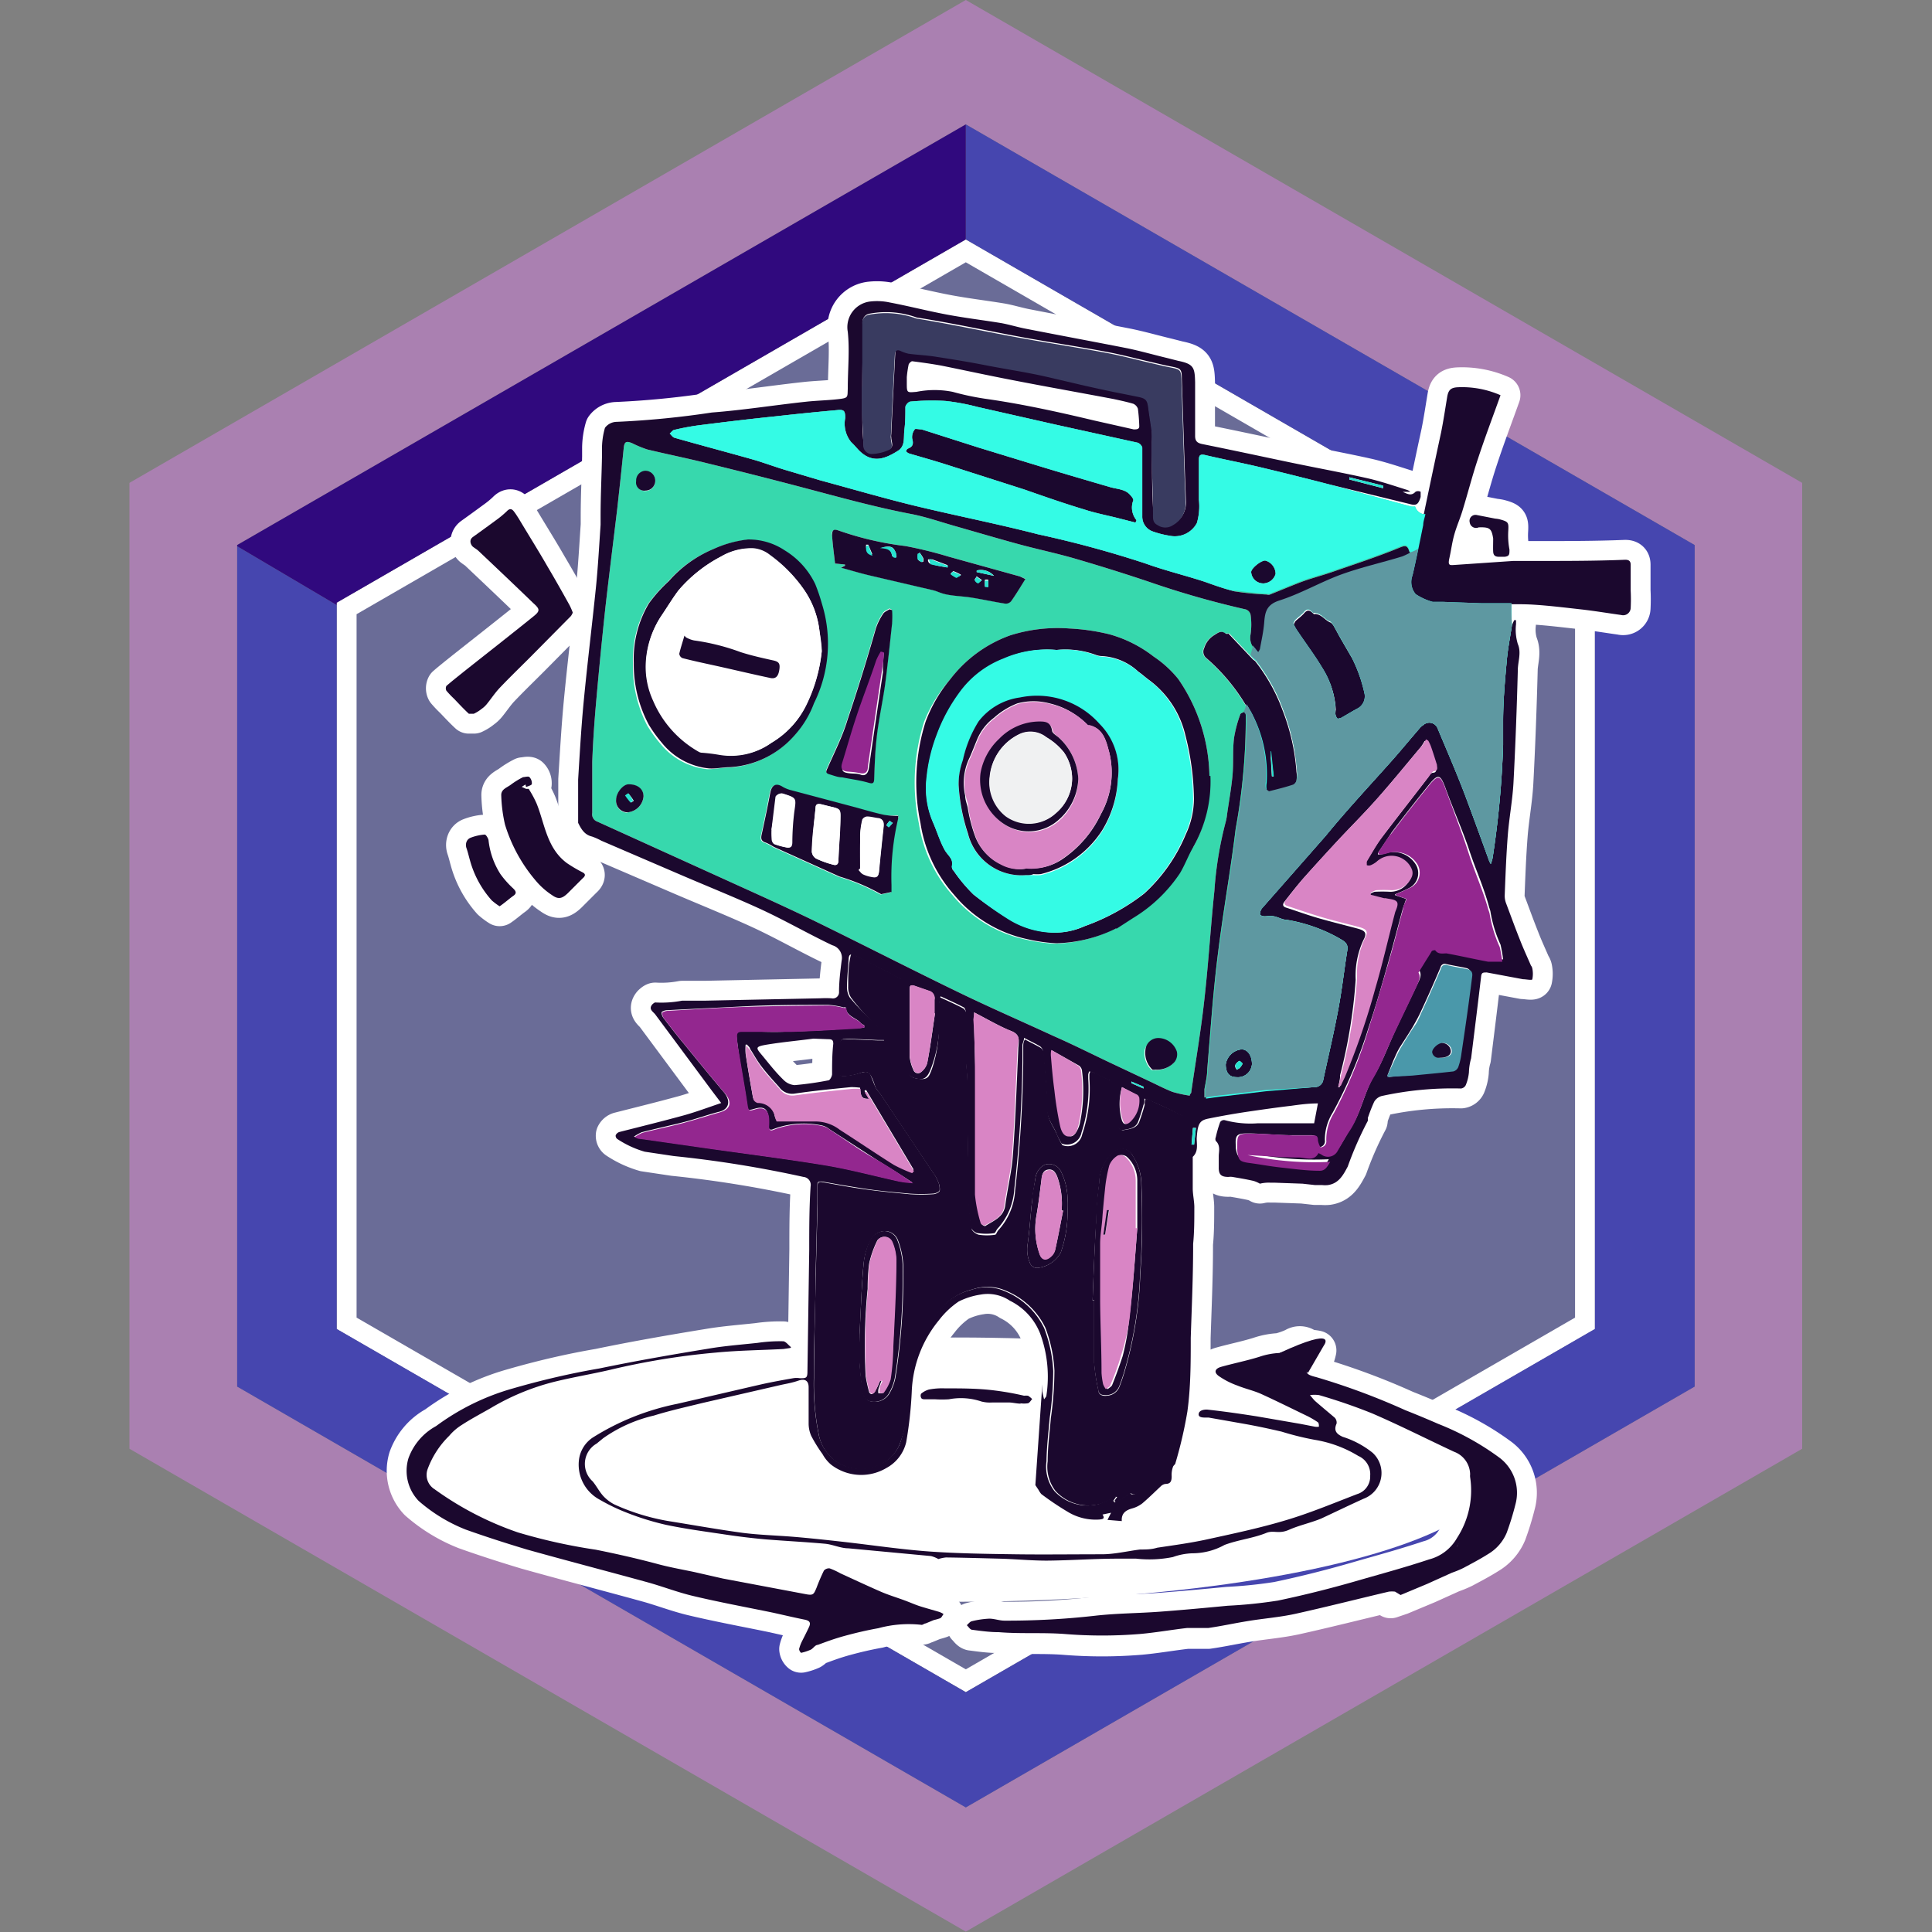 <svg xmlns="http://www.w3.org/2000/svg" viewBox="0 0 200 200" version="1.1" id="svg308"><rect x="0" y="0" width="200" height="200" fill="#808080" stroke="none"/><defs id="defs4"><style id="style2">.cls-3,.cls-7{fill:#fff}.cls-7{stroke:#fff;stroke-linejoin:round;stroke-width:2px}.cls-9{fill:#1b082e}.cls-10{fill:#93278f}.cls-12{fill:#d985c5}.cls-14{fill:#27e3d0}.cls-15{fill:#34fbe5}</style></defs><g id="g1566" transform="translate(-2.417 -2.654) scale(2.057)"><path id="path8" d="M49.78 1.29L7.69 25.59V74.2l42.09 24.3 42.09-24.3V25.59zm36.68 69.78L49.78 92.25 13.11 71.07V28.72L49.78 7.55l36.68 21.17z" fill="#aa80b1"/><path id="polygon10" fill="#6a6c97" d="M18.62 31.91l31.16-17.99 31.16 17.99v35.98L49.78 85.88 18.62 67.89z"/><path id="path12" d="M49.78 14.49L80.44 32.2v35.4L49.78 85.3 19.12 67.6V32.2l30.66-17.71m0-1.15L18.12 31.62v36.56l31.66 18.27 31.66-18.27V31.62z" class="cls-3" fill="#fff"/><path id="polygon14" class="cls-3" fill="#fff" d="M49.78 7.55L13.11 28.72v42.35l36.67 21.18-36.67-21.18V28.72z"/><path id="polygon16" class="cls-3" fill="#fff" d="M86.46 71.07L49.78 92.25l36.68-21.18V28.72L49.78 7.55l36.68 21.17z"/><path id="polygon18" fill="none" d="M49.78 16.46L20.7 33.25l-2.58-1.51v36.43l31.66 18.28 31.66-18.28V31.62L49.78 13.34z"/><path id="polygon20" fill="#4646af" d="M13.11 28.78v42.29l36.67 21.18 36.68-21.18V28.72L49.78 7.55v5.79l31.66 18.28v36.55L49.78 86.45 18.12 68.17V31.74z"/><path id="polygon22" fill="#30097e" d="M49.78 13.34V7.55L13.11 28.72v.06l5.01 2.96v-.12z"/><ellipse id="ellipse24" ry="6.65" rx="27.32" cy="75.25" cx="49.27" class="cls-3" fill="#fff"/><path id="path26" d="M77.24 31.65h-1.48l-1.94-.07h-.54a2.94 2.94 0 01-.86-.39.94.94 0 01-.16-.94c.2-.85.37-1.7.54-2.54 0-.19.08-.37.11-.55h-.13a.57.57 0 01-.39-.38.88.88 0 01-.2 0L68 25.65a192.7 192.7 0 00-3.25-.81c-1.08-.26-2-.43-2.93-.65-.23-.05-.31 0-.31.24v2a3 3 0 01-.1 1.18 1.26 1.26 0 01-1.38.64 4.46 4.46 0 01-.8-.2.79.79 0 01-.57-.78v-2-1.46a.39.39 0 00-.23-.24l-4.13-.91-3.93-.89a11 11 0 00-1.6-.3 11.25 11.25 0 00-1.77.03c-.1 0-.25.17-.26.27 0 .38 0 .76-.05 1.14-.05.38.06.83-.33 1.07-.65.41-1.31.67-2-.07-.11-.12-.22-.25-.35-.37a1.47 1.47 0 01-.3-1.21c0-.36-.05-.44-.41-.4-1 .09-2 .19-3.07.31-1.26.13-2.52.28-3.78.44a12.21 12.21 0 00-1.32.24c-.09 0-.17.12-.25.19.08.07.14.18.24.21 1.33.38 2.66.73 4 1.11.54.16 1.07.36 1.61.52l1.75.52c1.55.42 3.09.87 4.64 1.25 2.1.51 4.21.92 6.3 1.46a53.36 53.36 0 015.41 1.47c1 .36 2 .6 2.95.91a15.83 15.83 0 001.52.49 14.51 14.51 0 001.63.16.24.24 0 00.16 0c.5-.2 1-.41 1.49-.6s1.07-.34 1.6-.52c1.12-.39 2.26-.76 3.36-1.21.32-.13.45-.19.56.16 0 0 0 .05.14.14a3.66 3.66 0 01-.45.22c-1 .31-2.09.55-3.1.92-1.01.37-2 .95-3.09 1.3-.62.2-.72.55-.76 1.07-.04.52-.14.92-.22 1.38a1 1 0 01-.09.15c-.26-.3-.5-.55-.42-1a3.43 3.43 0 000-1 .37.37 0 00-.24-.26A45.67 45.67 0 0159 30.57c-1.25-.42-2.5-.81-3.77-1.18-.94-.27-1.9-.47-2.85-.73-.95-.26-2.11-.6-3.16-.9-.74-.21-1.48-.47-2.23-.61-1.77-.34-3.5-.82-5.24-1.28-1.74-.46-3.32-.86-5-1.27-1-.25-2-.45-3-.69a5.51 5.51 0 01-.75-.31c-.33-.14-.41-.07-.44.28-.1 1-.21 2-.32 3-.2 1.67-.41 3.33-.6 5-.16 1.49-.31 3-.44 4.47-.1 1.09-.18 2.19-.22 3.28v2.57a.39.39 0 00.26.44l6.17 2.8c1.56.71 3.13 1.41 4.68 2.16 2.46 1.2 4.91 2.46 7.37 3.65 1.57.76 3.16 1.45 4.74 2.18 1 .44 1.91.9 2.86 1.35l2.12 1c.33.16.67.33 1 .46a6.42 6.42 0 00.87.19c0-.08.06-.11.07-.14.22-1.55.49-3.1.66-4.65.21-1.84.32-3.69.51-5.52a18.48 18.48 0 01.57-3.47 2.44 2.44 0 00.07-.39c.09-.64.21-1.28.27-1.93.06-.65 0-1.27.08-1.91a6.33 6.33 0 01.31-1.17c0-.06.12-.09.19-.13.07-.04.09.13.09.2a31 31 0 01-.51 5.69c-.21 1.74-.51 3.47-.75 5.21-.14 1-.26 2-.36 3.07-.12 1.27-.21 2.54-.32 3.82 0 .35-.09.7-.14 1v.41c.35-.05.66-.1 1-.13l2-.24 2.54-.15a.44.44 0 00.44-.38c.25-1.17.53-2.34.75-3.52.19-1 .3-2 .46-3 .06-.38-.22-.47-.44-.61a8.06 8.06 0 00-2.6-.91c-.22 0-.44-.14-.66-.18-.22-.04-.31 0-.46 0-.15 0-.24-.07-.24-.1a.54.54 0 01.1-.3l3.21-3.65c1.11-1.35 2.23-2.54 3.34-3.79.47-.53.92-1.08 1.38-1.61a.77.77 0 01.19-.17.45.45 0 01.73.18c.49 1.17 1 2.34 1.44 3.52.44 1.18.77 2.09 1.15 3.14a1.23 1.23 0 00.08.15 2.49 2.49 0 00.09-.3 47.2 47.2 0 00.53-5.69v-1.21c0-1 .09-2 .18-3 .05-.6.17-1.19.26-1.79v-.06c-.02-.37-.03-.72-.02-1.07zm-18.92-4.06l-.9-.23c-.56-.14-1.13-.25-1.68-.43-1-.3-2-.65-3-1l-4-1.28c-.6-.19-1.21-.36-1.82-.54 0 0-.13-.06-.14-.11-.01-.05.05-.12.1-.14.25-.1.27-.25.2-.5a.63.63 0 01.13-.46c0-.05.23 0 .35 0l2.85.91 3.27 1c1.12.34 2.25.67 3.38 1 .36.1.76.1 1 .4.07.07.16.19.15.26a1 1 0 00.16 1zm6.45 3.06a.61.61 0 01-.63-.57c0-.19.5-.59.71-.58a.7.7 0 01.52.67.66.66 0 01-.6.48zM43.41 28a15.79 15.79 0 003.33.77 20.61 20.61 0 012.16.53l3.6 1 .28.12c-.25.4-.47.77-.72 1.12a.35.35 0 01-.29.12c-.58-.09-1.16-.22-1.74-.31-.39-.06-.78-.07-1.16-.14-.38-.07-.5-.17-.76-.23l-3.17-.74c-.47-.11-.93-.25-1.44-.39l.2-.1v-.05l-.5-.05c-.05-.46-.12-.93-.15-1.42-.05-.23.08-.33.36-.23zm2.65 4.63c-.11 1-.22 2.09-.36 3.13-.12.83-.3 1.65-.4 2.48-.1.83-.11 1.44-.14 2.16 0 .29-.07.31-.33.23-.42-.12-.86-.17-1.28-.26-.22 0-.43-.09-.64-.15-.21-.06-.18-.15-.1-.31.35-.8.75-1.58 1-2.41.52-1.54 1-3.1 1.44-4.64a3 3 0 01.36-.72c.06-.1.21-.16.33-.23l.1.05a5 5 0 01.02.67zM33.65 25a.5.5 0 110 1 .41.41 0 01-.42-.47.49.49 0 01.42-.53zm-.89 17.19a.58.58 0 01-.58-.63c0-.36.36-.79.64-.78.46 0 .75.25.74.62a.88.88 0 01-.8.77zm4-2.19a3.51 3.51 0 01-2.35-1.28 6.86 6.86 0 01-.67-.93 6.43 6.43 0 01-.71-3.11 5.47 5.47 0 01.76-3 7.28 7.28 0 011-1.12 6.12 6.12 0 012.25-1.62 5.66 5.66 0 011.73-.48 3.26 3.26 0 011.86.55 4 4 0 011.53 1.69 9.06 9.06 0 01.34 1 6.75 6.75 0 01-.4 5 5 5 0 01-1 1.64 4.67 4.67 0 01-3.25 1.58c-.35 0-.71.08-1.05.08zm9.59 2.49a12.67 12.67 0 00-.34 3.36v.35l-.52.11a10.36 10.36 0 00-2.1-.89l-3.3-1.49a2.93 2.93 0 00-.39-.21c-.32-.09-.25-.29-.2-.52.14-.65.28-1.3.41-2 .08-.4.3-.5.63-.29a1.61 1.61 0 00.43.17l3.27.87c.47.13.94.27 1.41.37a4.2 4.2 0 00.71 0s.04.12.03.15zm13.8 12.36a1.2 1.2 0 01-.89.29.33.33 0 01-.13 0 1.16 1.16 0 01-.35-1 .65.65 0 01.68-.5 1 1 0 01.9.68.62.62 0 01-.17.51zm1-10.92c-.25.43-.42.9-.67 1.32a7.49 7.49 0 01-2.36 2.26l-.82.53h-.05a7.09 7.09 0 01-3 .74 8.18 8.18 0 01-1.38-.19 6.56 6.56 0 01-3.76-2.25 7 7 0 01-1.69-3.6 10.11 10.11 0 01.26-5.12A7.35 7.35 0 0149 35.47a6.6 6.6 0 013-2.2 7.9 7.9 0 013-.35 10.57 10.57 0 012 .29 6.42 6.42 0 012.23 1.12 5.57 5.57 0 011.24 1.13 8.82 8.82 0 011.57 4.88 6.68 6.68 0 01-.81 3.57zM63.4 55.5c-.36 0-.54-.22-.54-.64a.89.89 0 01.8-.76c.3 0 .53.33.52.76a.71.71 0 01-.78.64zm3-14.94c0 .11-.11.26-.2.29-.39.13-.8.23-1.2.33 0 0-.14-.08-.16-.14a1 1 0 010-.34 6.6 6.6 0 00-.67-3.35 9.77 9.77 0 00-2.29-2.93.41.41 0 01-.12-.52 1.14 1.14 0 01.51-.65c.18-.11.33-.25.56-.08h.21l1.24 1.31s.1.06.13.11a9 9 0 011.36 2.46 10.51 10.51 0 01.69 3.08 1.18 1.18 0 01-.05.43zm3.11-3.63c-.29.15-.57.33-.86.49-.06 0-.17.08-.2 0a.36.36 0 01-.08-.21 1.42 1.42 0 010-.27 4.29 4.29 0 00-.67-2.06c-.37-.62-.81-1.2-1.21-1.8a2.18 2.18 0 01-.24-.42s.06-.14.11-.19c.05-.05.29-.23.41-.37.12-.14.23-.2.39-.06s.09.1.14.09c.37 0 .53.34.83.44 0 0 .09.09.12.14.14.24.26.48.4.72l.54.93a7.64 7.64 0 01.64 1.81.7.7 0 01-.31.76z" class="cls-7" fill="#fff" stroke="#fff" stroke-width="2" stroke-linejoin="round"/><path id="path28" d="M72.24 26.05h-.39c.22.09.43.24.65 0a.27.27 0 01.26 0v.26c-.12.39-.22.45-.57.35L68 25.65a192.7 192.7 0 00-3.25-.81c-1.08-.26-2-.43-2.93-.65-.23-.05-.31 0-.31.24v2a3 3 0 01-.1 1.18 1.26 1.26 0 01-1.38.64 4.46 4.46 0 01-.8-.2.79.79 0 01-.57-.78v-2-1.46a.39.39 0 00-.23-.24l-4.13-.91-3.93-.89a11 11 0 00-1.6-.3 11.25 11.25 0 00-1.77.03c-.1 0-.25.17-.26.27 0 .38 0 .76-.05 1.14-.05.38.06.83-.33 1.07-.65.41-1.31.67-2-.07-.11-.12-.22-.25-.35-.37a1.47 1.47 0 01-.3-1.21c0-.36-.05-.44-.41-.4-1 .09-2 .19-3.07.31-1.26.13-2.52.28-3.78.44a12.21 12.21 0 00-1.32.24c-.09 0-.17.12-.25.19.08.07.14.18.24.21 1.33.38 2.66.73 4 1.11.54.16 1.07.36 1.61.52l1.75.52c1.55.42 3.09.87 4.64 1.25 2.1.51 4.21.92 6.3 1.46a53.36 53.36 0 015.41 1.47c1 .36 2 .6 2.95.91a15.83 15.83 0 001.52.49 14.51 14.51 0 001.63.16.24.24 0 00.16 0c.5-.2 1-.41 1.49-.6s1.07-.34 1.6-.52c1.12-.39 2.26-.76 3.36-1.21.32-.13.45-.19.56.16 0 0 0 .05.14.14a3.66 3.66 0 01-.45.22c-1 .31-2.09.55-3.1.92-1.01.37-2 .95-3.09 1.3-.62.2-.72.55-.76 1.07-.04.52-.14.92-.22 1.38a1 1 0 01-.09.15c-.27-.3-.5-.55-.42-1a3.43 3.43 0 000-1 .37.37 0 00-.24-.26A45.67 45.67 0 0159 30.57c-1.25-.42-2.5-.81-3.77-1.18-.94-.27-1.9-.47-2.85-.73-.95-.26-2.11-.6-3.16-.9-.74-.21-1.48-.47-2.23-.61-1.77-.34-3.5-.82-5.24-1.28-1.74-.46-3.32-.86-5-1.27-1-.25-2-.45-3-.69a5.51 5.51 0 01-.75-.31c-.33-.14-.41-.07-.44.28-.1 1-.21 2-.32 3-.2 1.67-.41 3.33-.6 5-.16 1.49-.31 3-.44 4.47-.1 1.09-.18 2.19-.22 3.28v2.57a.39.39 0 00.26.44l6.17 2.8c1.56.71 3.13 1.41 4.68 2.16 2.46 1.2 4.91 2.46 7.37 3.65 1.57.76 3.16 1.45 4.74 2.18 1 .44 1.91.9 2.86 1.35l2.12 1c.33.16.67.33 1 .46a6.42 6.42 0 00.87.19c0-.08.06-.11.07-.14.22-1.55.49-3.1.66-4.65.21-1.84.32-3.69.51-5.52a18.48 18.48 0 01.57-3.47 2.44 2.44 0 00.07-.39c.09-.64.21-1.28.27-1.93.06-.65 0-1.27.08-1.91a6.33 6.33 0 01.31-1.17c0-.06.12-.09.19-.13.07-.04.09.13.09.2a31 31 0 01-.51 5.69c-.21 1.74-.51 3.47-.75 5.21-.14 1-.26 2-.36 3.07-.12 1.27-.21 2.54-.32 3.82 0 .35-.09.7-.14 1v.41c.35-.05.66-.1 1-.13l2-.24 2.54-.15a.44.44 0 00.44-.38c.25-1.17.53-2.34.75-3.52.19-1 .3-2 .46-3 .06-.38-.22-.47-.44-.61a8.06 8.06 0 00-2.6-.91c-.22 0-.44-.14-.66-.18-.22-.04-.31 0-.46 0-.15 0-.24-.07-.24-.1a.54.54 0 01.1-.3l3.21-3.65c1.11-1.35 2.23-2.54 3.34-3.79.47-.53.92-1.08 1.38-1.61a.77.77 0 01.19-.17.45.45 0 01.73.18c.49 1.17 1 2.34 1.44 3.52.44 1.18.77 2.09 1.15 3.14a1.23 1.23 0 00.08.15 2.49 2.49 0 00.09-.3 47.2 47.2 0 00.53-5.69v-1.21c0-1 .09-2 .18-3 .05-.6.17-1.19.26-1.79a2.14 2.14 0 01.12-.28h.09v.2a2.47 2.47 0 00.09 1c.19.44 0 .88 0 1.32-.05 1.9-.12 3.8-.22 5.69-.05.86-.21 1.71-.28 2.56-.08 1-.12 2.06-.16 3.09a1.07 1.07 0 00.07.39c.23.61.45 1.22.69 1.82.17.44.37.87.56 1.31a.34.34 0 01.07.15 1.35 1.35 0 010 .54c0 .07-.31 0-.47 0L76 50.23c-.2 0-.27 0-.29.23-.16 1.36-.33 2.72-.5 4.09a2.83 2.83 0 00-.11.7 2.21 2.21 0 01-.16.65.31.31 0 01-.24.17 16.59 16.59 0 00-4 .38.63.63 0 00-.37.29 8.18 8.18 0 00-.32.82.34.34 0 010 .14A17.56 17.56 0 0069 60c-.23.43-.45.85-1 .93a1.37 1.37 0 01-.28 0h-.36l-.63-.07-1.4-.05h-.22a1.87 1.87 0 00-.53.05 1.48 1.48 0 00-.32-.14c-.35-.08-.71-.14-1.06-.2a.69.69 0 00-.2 0c-.36 0-.5-.11-.49-.49v-.57c0-.19.1-.53-.15-.75a.24.24 0 010-.19 6.08 6.08 0 01.22-.76.23.23 0 01.22-.1 4.92 4.92 0 001.67.16h2.84l.19-1c-.48 0-.92.06-1.35.12-.69.08-1.38.18-2.07.28-.69.1-1.38.22-2.07.36-.48.09-.56.27-.61 1 0 .31.09.66-.2.93v1.59c0 .31.09.69.08 1 0 .59 0 1.19-.06 1.79V64c0 1.54-.07 3.08-.12 4.62 0 1.24 0 2.48-.17 3.71a21.55 21.55 0 01-.6 2.59c0 .06-.1.12-.12.18a1.17 1.17 0 00-.07.48c0 .26-.06.39-.32.39a.44.44 0 00-.24.13c-.3.28-.6.58-.92.85a1.47 1.47 0 01-.5.25c-.33.09-.56.25-.53.64l-.72-.06.18-.36-.43.09c.14.22 0 .23-.14.25a2.7 2.7 0 01-1.6-.38 14.93 14.93 0 01-1.34-.9 1.1 1.1 0 01-.14-.21l-.16-.24.35-5.07v.35a4 4 0 00.09.4 1.43 1.43 0 00.11-.15 6.28 6.28 0 00-.31-3.16A3.1 3.1 0 0052 66.75a2 2 0 00-1.47-.31 3.69 3.69 0 00-1.11.35 4.28 4.28 0 00-1 .95 6 6 0 00-1.36 3.58 20.08 20.08 0 01-.28 2.55 2 2 0 01-1 1.3A2.48 2.48 0 0143 75a1.86 1.86 0 01-.43-.53 7.37 7.37 0 01-.57-.92 1.55 1.55 0 01-.13-.61v-1.83c0-.34-.19-.45-.51-.34-.32.11-.57.15-.85.21l-4 .92c-.81.2-1.63.38-2.43.63a7.24 7.24 0 00-2.55 1.14l-.33.27a1.18 1.18 0 00-.2 1.9c.19.23.32.49.51.71a2 2 0 00.58.45 10.93 10.93 0 002.92.87c1.17.19 2.35.4 3.53.56.85.11 1.71.13 2.56.2.85.07 1.77.17 2.65.27 1.4.16 2.8.37 4.2.47 1.4.1 2.86.12 4.29.14 1.43.02 2.92 0 4.38 0 .65 0 1.29-.16 1.93-.24.29 0 .57 0 .86-.09.8-.12 1.62-.23 2.42-.4 1.37-.3 2.76-.59 4.11-1 1.2-.36 2.37-.85 3.54-1.3a.92.92 0 00.65-.92 1 1 0 00-.6-1 6.1 6.1 0 00-2.19-.81 14.35 14.35 0 01-1.66-.41c-.6-.14-1.2-.27-1.81-.38L62 72.63h-.15c-.14 0-.38 0-.35-.19.03-.19.3-.22.44-.21.83.09 1.66.21 2.49.34l2.2.38.72.14a.69.69 0 00.2 0c0-.08 0-.19-.06-.23a4.85 4.85 0 00-.49-.29c-.79-.38-1.57-.77-2.36-1.13-.38-.17-.8-.26-1.19-.42a4 4 0 01-.94-.48c-.26-.19-.19-.37.11-.46.64-.18 1.3-.31 1.94-.51a3.62 3.62 0 011-.19 3.93 3.93 0 00.77-.27.47.47 0 01.52 0c.14.11.36.09.58.14a2.07 2.07 0 01-.11.36 1.17 1.17 0 01-.17.26c-.34.46-.3.59.25.72a34.75 34.75 0 014.5 1.67c.56.22 1.11.45 1.66.69a13.52 13.52 0 013.09 1.71 2.21 2.21 0 01.79 2.34 14 14 0 01-.44 1.43 2.26 2.26 0 01-.92 1.06c-.41.26-.83.48-1.26.71a5 5 0 01-.58.24L73 81l-1.34.56-.5.17.21-.29a1.44 1.44 0 00-.31 0c-1.57.37-3.14.77-4.72 1.12-.78.17-1.58.23-2.37.36-.79.13-1.31.25-2 .35H60.9c-.78.09-1.57.23-2.35.3a23.33 23.33 0 01-3.83 0c-1.09-.08-2.19 0-3.29-.09-.45 0-.89-.06-1.34-.12-.1 0-.18-.15-.27-.23.08-.07.16-.18.25-.2a4.45 4.45 0 01.88-.13c.26 0 .51.1.76.1a39.1 39.1 0 004.59-.25c1.07-.12 2.15-.12 3.23-.2 1.08-.08 2.28-.19 3.42-.3a23.83 23.83 0 002.53-.26c1.43-.3 2.84-.66 4.24-1.07 1.12-.32 2.25-.63 3.36-1a2.27 2.27 0 001.41-1.08 4.39 4.39 0 00.66-3.06.61.61 0 010-.14 1.23 1.23 0 00-.81-1.14c-1.37-.64-2.73-1.33-4.12-1.93a28 28 0 00-2.67-.92 1.67 1.67 0 00-.46 0c.11.13.18.22.25.29.32.28.66.56 1 .85a.36.36 0 01.09.29c-.16.36 0 .53.31.67a4.6 4.6 0 011.5.8 1.38 1.38 0 01-.44 2.31c-.71.32-1.41.66-2.14 1-.53.22-1.11.34-1.63.57-.52.23-.77 0-1.15.16-.67.27-1.4.34-2.09.6a3.35 3.35 0 01-1.6.42 3.18 3.18 0 00-1 .19 6 6 0 01-1.85.08h-.91c-1.19 0-2.38.09-3.58.1-.8 0-1.6-.08-2.4-.1-.8-.02-1.79-.05-2.68-.06a1.84 1.84 0 00-.38.08 1.58 1.58 0 00-.37-.15l-4.16-.39c-.39 0-.77-.19-1.17-.23-1-.09-2-.14-3-.22-.67-.06-1.33-.14-2-.24-1-.15-2-.28-3-.49a13.51 13.51 0 01-2-.62 9.56 9.56 0 01-1.33-.64 2 2 0 01-1.06-2 1.58 1.58 0 01.7-1.18 12.64 12.64 0 014.25-1.7c1.44-.33 2.88-.67 4.32-1 .51-.11 1-.2 1.52-.29a1 1 0 01.34 0c.31 0 .38 0 .38-.34l.09-6.13c0-1.06 0-2.13.07-3.19a.4.4 0 00-.36-.47 57.47 57.47 0 00-6.52-1.05l-1.47-.22a5 5 0 01-1.38-.64.2.2 0 01-.08-.19.31.31 0 01.18-.16c1.1-.28 2.2-.55 3.29-.85.6-.17 1.19-.39 1.84-.61l-.47-.62-2.85-3.84c-.11-.14-.35-.26-.15-.5 0 0 .11-.11.16-.1a5.5 5.5 0 001.34-.09h1.14l5.81-.12a5.42 5.42 0 01.57 0 .31.31 0 00.38-.32c0-.52.06-1 .13-1.57a.66.66 0 00-.47-.78c-1.2-.57-2.36-1.24-3.57-1.8s-2.7-1.16-4.05-1.74l-4-1.72a3.23 3.23 0 00-.47-.21c-.39-.09-.55-.39-.7-.69v-.38-1.8c.08-1.27.15-2.55.27-3.82.19-2 .43-3.93.63-5.89.1-1 .16-2.08.23-3.11v-.43c0-1 .05-2 .07-3v-.45a3.82 3.82 0 01.15-1 .75.75 0 01.59-.3 45.07 45.07 0 004.79-.47c1.57-.12 3.14-.37 4.71-.54.54-.06 1.09-.07 1.63-.13.54-.06.48-.09.5-.53 0-1 .1-1.91 0-2.86A1.3 1.3 0 0145 16.46a3 3 0 01.94.05c1 .19 1.92.43 2.88.61s1.83.28 2.74.43c.39.07.78.19 1.17.27 1.73.34 3.46.66 5.19 1 .67.14 1.33.33 2 .49l.55.14c.79.16.83.35.85 1.07v2.71c0 .27.12.36.37.41 1.44.29 2.88.6 4.31.9 1.43.3 2.66.52 4 .82.69.16 1.36.39 2 .59a.52.52 0 01.24.1zM45 55.43c.08.19.15.39.24.58.09.19.16.19.22.3q1.35 2 2.68 4a1.66 1.66 0 01.23.41.86.86 0 01.09.46c0 .09-.22.18-.34.18a9.15 9.15 0 01-1.17 0c-.74-.07-1.48-.13-2.21-.24-.73-.11-1.47-.24-2.2-.37-.17 0-.23 0-.23.19v.94l-.09 3.54c0 1.73-.1 3.45-.09 5.18a12.88 12.88 0 00.25 2.9 2.14 2.14 0 002.91 1.54A1.91 1.91 0 0046.44 74a6.17 6.17 0 00.38-2.13 7 7 0 010-1.21 7.52 7.52 0 011.7-3.52 2.9 2.9 0 011.54-.94 2.28 2.28 0 011.66.06 3.81 3.81 0 012 1.86 7 7 0 01.46 2.17 17.6 17.6 0 01-.18 2.37c-.06.72-.15 1.44-.16 2.17a2 2 0 00.4 1.5 2.26 2.26 0 002.27.64c.25-.1.48-.23.72-.35h.11l-.14.2.07.08.58-.34c.06 0 .16-.13.18-.12.21.15.32 0 .44-.13.32-.26.64-.53 1-.81a1.19 1.19 0 00.26-.33 8.3 8.3 0 00.89-3.11c0-.37 0-.75.06-1.12v-1.68c0-1.19.11-2.38.14-3.57 0-.6-.07-1.2 0-1.81.08-.9 0-1.82 0-2.74v-3.4a.43.43 0 00-.2-.32c-.52-.26-1-.5-1.58-.74a1.57 1.57 0 00-.27-.1c0 .13 0 .23-.05.32a8.81 8.81 0 01-.28.87c-.15.33-.51.34-.81.4-.07 0-.19-.1-.23-.18a1.38 1.38 0 01-.17-.48 13 13 0 010-1.4.42.42 0 00-.29-.48c-.23-.1-.44-.22-.67-.33a1.84 1.84 0 00-.28-.09.86.86 0 00-.05.15v.22a7.1 7.1 0 01-.34 2.71.74.74 0 01-1 .55 3.32 3.32 0 01-.22-.41c-.16-.46-.52-.81-.52-1.36 0-1-.11-1.9-.19-2.85a.39.39 0 00-.15-.27c-.25-.15-.51-.27-.81-.43 0 .15-.07.25-.08.36v.8a63.09 63.09 0 01-.41 6.45 3.23 3.23 0 01-.85 2c-.06.07-.1.21-.16.22a2.75 2.75 0 01-.81 0c-.15 0-.36-.2-.37-.32a21 21 0 01-.19-2.51c.07-1.52 0-3 0-4.58 0-.4 0-.79-.06-1.19v-2.46a.46.46 0 00-.08-.29c-.37-.2-.76-.37-1.19-.57a2.53 2.53 0 00-.06.41v1.11a6.49 6.49 0 01-.45 2.18c-.11.25-.23.5-.57.46-.34-.04-.55-.13-.66-.54a3.36 3.36 0 01-.11-.62v-2.49-1.06a.43.43 0 00-.17-.32c-.74-.4-1.5-.79-2.26-1.16-.27-.14-.34-.08-.35.21-.01.29-.08.88-.08 1.32a1 1 0 00.14.56 10.75 10.75 0 001.1 1.14 2 2 0 01.66 1h-.35l-1.58-.07c-.22 0-.3.08-.31.3 0 .43 0 .85-.08 1.28 0 .22.1.32.28.3a3.45 3.45 0 00.79-.15c.25-.07.45-.12.55.14zm25.52-11.21v.07a1.08 1.08 0 00.4-.06 1.31 1.31 0 011.53.61.84.84 0 01-.4 1.16c-.21.11-.44.2-.67.3 0 0 0 .06.06.06l.5.17c-.06.18-.13.35-.18.53-.24.87-.46 1.75-.71 2.62-.31 1.11-.63 2.22-1 3.32a23.09 23.09 0 01-1.81 4.29 2.55 2.55 0 00-.39 1.38.3.3 0 01-.29.35 1 1 0 01-.13-.36c0-.21-.11-.24-.27-.24h-1c-.74 0-1.48-.09-2.22-.09-.55 0-.61.11-.57.66v.09c.07.45.17.54.62.61.45.07 1.07.17 1.61.23s1.27.12 1.91.16c.29 0 .4-.22.54-.45A15.84 15.84 0 0164 59.3c.91.05 1.74.11 2.57.12.33 0 .74.23 1-.22l.14.07a.55.55 0 00.83-.19c.21-.32.39-.66.6-1 .55-.83.69-1.84 1.21-2.69.4-.67.67-1.42 1-2.14.33-.72.77-1.61 1.15-2.42.13-.25.24-.5.1-.71l.42-.68c.08-.12.15-.27.24-.39s.17-.08.18-.06c.15.22.38.13.57.16.71.13 1.4.29 2.1.42h.71a7.35 7.35 0 00-.13-.74 6.53 6.53 0 01-.51-1.68 1.39 1.39 0 00-.06-.19c-.26-1-.68-1.9-1-2.87-.32-.97-.82-2.09-1.21-3.17-.25-.67-.37-.7-.83-.13-.64.79-1.26 1.58-1.87 2.39-.21.33-.46.69-.69 1.04zM44.57 20.7v1.2c0 .58 0 1.16.07 1.74a.43.43 0 00.41.45 2.32 2.32 0 00.89-.21c.24-.1.09-.37.09-.57a.5.5 0 010-.17c.06-1.35.13-2.71.2-4.06 0-.18.1-.26.28-.18a1.9 1.9 0 00.4.14c.47.06 1 .08 1.42.16.84.13 1.67.28 2.51.43.84.15 2 .35 2.92.55.92.2 1.95.46 2.93.67.58.13 1.18.24 1.76.36.4.08.48.18.53.56.05.38.12.79.17 1.19a5.68 5.68 0 010 .59v.57c0 1 0 2 .07 3 0 .21 0 .42.22.54a.69.69 0 00.8 0 1.23 1.23 0 00.62-1.11c-.08-2.07-.14-4.14-.21-6.21 0-.49-.06-.51-.56-.61-.32-.06-.63-.14-.94-.21-.74-.17-1.48-.37-2.22-.51-1.42-.27-2.84-.48-4.26-.74-1.79-.33-3.57-.72-5.36-1a4.5 4.5 0 00-2.39-.19.41.41 0 00-.33.46v1.16c-.01.7-.02 1.35-.02 2zm.1 32.3v-.11a.71.71 0 01-.17-.11c-.23-.28-.72-.32-.76-.79a.14.14 0 00-.1 0 4.24 4.24 0 00-.78-.13c-1.37 0-2.74 0-4.12.07s-2.66.13-4 .2c-.1 0-.26.06-.27.11a.45.45 0 00.11.3c.35.46.71.92 1.08 1.36.64.79 1.28 1.57 1.93 2.34.39.46.27.88-.22 1s-1.19.37-1.78.52c-.59.15-1.41.33-2.12.51a2.46 2.46 0 00-.39.22c.17.05.23.08.3.09l3.29.47c2 .29 4 .54 6.05.87 1.24.21 2.46.54 3.69.81a5.4 5.4 0 00.69.08c-.67-.46-1.35-.86-2-1.28-.65-.42-1.45-.94-2.18-1.41a.91.91 0 00-.38-.19 4.33 4.33 0 00-2.44.18c-.18.08-.25 0-.25-.16a3.09 3.09 0 000-.43c-.05-.44-.25-.56-.67-.44-.42.12-.36.1-.42-.28-.11-.75-.25-1.5-.37-2.25-.06-.37-.1-.74-.15-1.1 0-.17 0-.27.24-.26.84 0 1.67.07 2.51 0 1.1 0 2.2-.1 3.3-.16a2.14 2.14 0 00.38-.03zm23.85 3h.07c.06-.14.13-.28.2-.43a36.65 36.65 0 001.53-4.46c.4-1.26.69-2.56 1-3.84.05-.18.15-.44.07-.53-.08-.09-.36-.12-.56-.17a.21.21 0 01-.08 0l-.66-.17v-.1a1.26 1.26 0 01.26-.13 7 7 0 01.79 0 1.1 1.1 0 001-.64.51.51 0 000-.45 1.1 1.1 0 00-1.76-.34 1.22 1.22 0 01-.29.17.28.28 0 01-.2 0v-.18c.25-.41.48-.83.76-1.21.8-1.06 1.63-2.11 2.44-3.17 0-.07.12-.16.19-.17.22 0 .18-.19.14-.32-.1-.32-.2-.64-.31-.95a2.24 2.24 0 00-.13-.27l-.11-.06a2.82 2.82 0 01-.18.29c-.72.86-1.42 1.72-2.16 2.56-.74.84-1.41 1.49-2.11 2.25s-1.15 1.25-1.71 1.88c-.3.35-.59.72-.88 1.09-.11.13-.13.26.08.32.55.18 1.1.38 1.66.54.56.16 1.28.34 1.92.51.4.11.49.23.3.58a4.24 4.24 0 00-.39 2 26.2 26.2 0 01-.79 4.82c.02.09-.03.31-.09.58zM50.2 52.24v.38c0 1.13.07 2.27.08 3.4v5.41a7.35 7.35 0 00.29 1.44c0 .06.16.14.19.12.4-.26.9-.43 1-1 .11-.86.33-1.71.39-2.57.13-1.77.19-3.54.27-5.31 0-.35.17-.73-.35-.93-.52-.2-1.23-.61-1.87-.94zm-3.39-32v.31c0 .52 0 .5.49.46a4.65 4.65 0 011.82 0 13.53 13.53 0 001.79.37c1.79.26 3.56.65 5.32 1.07l2 .45c.14 0 .28 0 .28-.16a8.69 8.69 0 00-.07-.88.43.43 0 00-.23-.25c-.34-.1-.68-.17-1-.24-1.69-.32-3.39-.62-5.08-.95-1.2-.23-2.39-.49-3.58-.73-.49-.09-1-.16-1.47-.22-.05 0-.17.11-.18.18a5.61 5.61 0 00-.09.62zM44.9 56.59c-.34 0-.41-.08-.44-.56A3.53 3.53 0 0044 56c-1 .1-1.91.19-2.86.33a.8.8 0 01-.76-.34c-.29-.32-.59-.65-.86-1s-.4-.62-.6-.92c0-.07-.1-.14-.15-.21h-.07a2.44 2.44 0 000 .47c.11.73.24 1.47.37 2.2a.33.33 0 00.22.18.86.86 0 01.87.73 1.67 1.67 0 00.08.2h2a2 2 0 011.18.42c.91.58 1.8 1.19 2.71 1.76a7.12 7.12 0 00.93.42l.09-.1-2.39-4-.08.05zM71 55.41l.06.08 1.16-.12c.69-.07 1.38-.13 2.07-.21a.38.38 0 00.24-.21 3.11 3.11 0 00.16-.67c.19-1.26.37-2.52.53-3.79 0-.17 0-.42-.25-.48s-.65-.12-1-.2a.22.22 0 00-.3.16q-.48 1.14-1 2.25c-.11.24-.24.47-.37.7-.13.23-.43.69-.63 1-.2.31-.25.48-.37.73zm-28.89-1.85v0c-.76.1-1.52.17-2.27.29-.75.12-.62.17-.22.66s.63.78 1 1.14a.87.87 0 00.55.25 16 16 0 001.69-.24c.08 0 .18-.19.19-.3 0-.51 0-1 .06-1.54 0-.19-.07-.23-.23-.23zm12 .57a1.16 1.16 0 000 .29c0 .59.1 1.18.18 1.76a17.22 17.22 0 00.28 1.75c.07.34.36.59.54.54.18-.05.33-.36.4-.6a8 8 0 00.12-2.67.37.37 0 00-.15-.28c-.48-.27-.91-.51-1.4-.79zm-5.85-1.84h-.06v-.68a.39.39 0 00-.3-.46l-.72-.25c-.18-.06-.23 0-.23.19v3.36a2.1 2.1 0 00.19.68.24.24 0 00.38.12.89.89 0 00.31-.44c.17-.81.27-1.68.4-2.52zm26.22 26.85a2.1 2.1 0 001.77-1.64 2.26 2.26 0 00-.94-2.25 4.85 4.85 0 01-.83 3.89zM57.64 56a3 3 0 000 1.69c.08.18.16.21.32.1a1.45 1.45 0 00.5-1.26.34.34 0 00-.09-.14zm11.44-30.69v.11l1.7.44v-.13zm-7.94 33.58h.13l.09-.84h-.15zm-2.42-2.82v-.09l-.61-.26v.08z" class="cls-7" fill="#fff" stroke="#fff" stroke-width="2" stroke-linejoin="round"/><path id="path30" d="M40.94 69.13l-.34.05c-1.14.06-2.27.07-3.4.18a36.78 36.78 0 00-5.33.87c-1 .23-1.93.38-2.88.62a11.94 11.94 0 00-3.13 1.31c-.49.28-1 .55-1.46.85a2.68 2.68 0 00-.62.54 4.52 4.52 0 00-1.09 1.69.85.85 0 00.36 1 16 16 0 004.19 2.17 28 28 0 003.92.87c1 .2 2.06.44 3.07.71.62.17 1.25.28 1.87.41l1.45.33 4.19.79c.37.07.39 0 .53-.33a9.28 9.28 0 01.37-.86.34.34 0 01.29-.11 3.76 3.76 0 01.54.25c.68.31 1.36.63 2.05.93.37.16.77.28 1.15.42.38.14.56.23.85.32.29.09.62.18.92.27a.91.91 0 01.22.11c-.06.07-.09.17-.17.21a3 3 0 01-.32.09l-.41.17c-.07 0-.16.09-.22.07a5.81 5.81 0 00-2.16.17c-.56.1-1.12.23-1.67.38-.55.15-.92.29-1.38.46-.13 0-.22.17-.35.24a2.56 2.56 0 01-.49.16.29.29 0 01-.1-.19 1.93 1.93 0 01.15-.4c.12-.24.24-.47.35-.71.11-.24 0-.31-.17-.36-.55-.11-1.1-.24-1.64-.36-1.36-.28-2.72-.53-4.06-.85-.79-.19-1.55-.49-2.33-.7-2-.55-4-1.07-6-1.63-1-.3-2.06-.64-3.07-1a8.09 8.09 0 01-2.38-1.45 2.19 2.19 0 01-.51-2.14 3 3 0 011.39-1.62 11.93 11.93 0 013.88-1.9c1.42-.41 2.87-.75 4.33-1 1.83-.38 3.67-.7 5.51-1 .82-.14 1.65-.2 2.47-.29a7.74 7.74 0 011.27-.08c.14 0 .27.2.41.3z" class="cls-7" fill="#fff" stroke="#fff" stroke-width="2" stroke-linejoin="round"/><path id="path32" d="M76.69 21.18c-.39 1.09-.79 2.14-1.14 3.21-.28.84-.5 1.7-.76 2.55-.12.41-.3.81-.42 1.23-.12.42-.16.79-.25 1.19-.09.4 0 .38.28.36l2.93-.2h1.29c1.45 0 2.9 0 4.35-.06.19 0 .27.08.27.25v1.31a8.44 8.44 0 010 .87.38.38 0 01-.48.35c-.65-.09-1.3-.2-2-.28-.81-.09-1.61-.19-2.42-.24-.81-.05-1.79 0-2.68 0l-1.94-.07h-.54a2.94 2.94 0 01-.86-.39.94.94 0 01-.16-.94c.2-.85.37-1.7.54-2.54.33-1.58.66-3.16 1-4.73.12-.6.21-1.21.31-1.81.06-.33.19-.44.51-.46a4.81 4.81 0 012.17.4z" class="cls-7" fill="#fff" stroke="#fff" stroke-width="2" stroke-linejoin="round"/><path id="path34" d="M62.09 40.34a6.68 6.68 0 01-.86 3.57c-.25.43-.42.9-.67 1.32a7.49 7.49 0 01-2.36 2.26l-.82.53h-.05a7.09 7.09 0 01-3 .74 8.18 8.18 0 01-1.38-.19 6.56 6.56 0 01-3.76-2.25 7 7 0 01-1.69-3.6 10.11 10.11 0 01.26-5.12A7.35 7.35 0 0149 35.47a6.6 6.6 0 013-2.2 7.9 7.9 0 013-.35 10.57 10.57 0 012 .29 6.42 6.42 0 012.23 1.12 5.57 5.57 0 011.24 1.13 8.82 8.82 0 011.57 4.88zM54.35 34a5.41 5.41 0 00-2.66.45 4.91 4.91 0 00-2.23 1.73 8.59 8.59 0 00-1.13 2.11 8.32 8.32 0 00-.51 2.15 4.34 4.34 0 00.33 2.27c.2.46.34.94.58 1.37.15.27.46.45.36.83 0 .06 0 .15.08.2a7.82 7.82 0 001 1.2A18 18 0 0052 47.57a4.41 4.41 0 002 .64 3.58 3.58 0 001.76-.31 10.77 10.77 0 003-1.64 8.43 8.43 0 002.1-3 4.23 4.23 0 00.4-1.77 13.33 13.33 0 00-.43-3.2A4.81 4.81 0 0059 35.51c-.18-.13-.35-.29-.54-.42a2.92 2.92 0 00-1.79-.78 1 1 0 01-.34-.06 4.39 4.39 0 00-1.98-.25z" class="cls-7" fill="#fff" stroke="#fff" stroke-width="2" stroke-linejoin="round"/><path id="path36" d="M30 32.12a.91.91 0 01-.09.17l-1.82 1.84c-.58.59-1.18 1.16-1.75 1.76-.25.26-.45.57-.68.85a1.26 1.26 0 01-.24.22 1.9 1.9 0 01-.4.25h-.25c-.26-.24-.5-.5-.74-.75a5 5 0 01-.39-.41.26.26 0 010-.24c.3-.26.62-.51.93-.76 1.15-.91 2.3-1.81 3.44-2.73.35-.28.35-.37 0-.68-.92-.89-1.85-1.77-2.77-2.64-.08-.07-.17-.12-.26-.19s-.24-.33 0-.5c.24-.17.75-.54 1.13-.82a5.08 5.08 0 00.57-.47c.13-.14.24-.14.35 0 .11.14.16.23.24.35.49.82 1 1.63 1.47 2.45.38.64.74 1.28 1.1 1.93a3.34 3.34 0 01.16.37z" class="cls-7" fill="#fff" stroke="#fff" stroke-width="2" stroke-linejoin="round"/><path id="path38" d="M33.07 34.66a5.47 5.47 0 01.76-3 7.28 7.28 0 011-1.12 6.12 6.12 0 012.25-1.62 5.66 5.66 0 011.73-.48 3.26 3.26 0 011.86.55 4 4 0 011.53 1.69 9.06 9.06 0 01.34 1 6.75 6.75 0 01-.4 5 5 5 0 01-1 1.64 4.67 4.67 0 01-3.25 1.58c-.35 0-.71.09-1.05.06a3.49 3.49 0 01-2.35-1.28 6.86 6.86 0 01-.67-.93 6.43 6.43 0 01-.75-3.09zm9.46-.6c0-.36-.07-.71-.12-1.06a4.56 4.56 0 00-.75-2 7.14 7.14 0 00-1.73-1.78 1.56 1.56 0 00-.82-.34 3 3 0 00-1.64.41A7.16 7.16 0 0035.32 31c-.29.39-.55.82-.82 1.22a4.69 4.69 0 00-.81 2.47 4.06 4.06 0 00.37 1.83 5.36 5.36 0 002.29 2.57.34.34 0 00.14.05 8.85 8.85 0 01.9.11 3.49 3.49 0 002.61-.58 4.49 4.49 0 001.73-1.88 8 8 0 00.8-2.73z" class="cls-7" fill="#fff" stroke="#fff" stroke-width="2" stroke-linejoin="round"/><path id="path40" d="M58.32 27.59l-.9-.23c-.56-.14-1.13-.25-1.68-.43-1-.3-2-.65-3-1l-4-1.28c-.6-.19-1.21-.36-1.82-.54 0 0-.13-.06-.14-.11-.01-.05.05-.12.1-.14.25-.1.27-.25.2-.5a.63.63 0 01.13-.46c0-.05.23 0 .35 0l2.85.91 3.27 1c1.12.34 2.25.67 3.38 1 .36.1.76.1 1 .4.07.07.16.19.15.26a1 1 0 00.16 1z" class="cls-7" fill="#fff" stroke="#fff" stroke-width="2" stroke-linejoin="round"/><path id="path42" d="M52.78 30.43c-.25.4-.47.77-.72 1.12a.35.35 0 01-.29.12c-.58-.09-1.16-.22-1.74-.31-.39-.06-.78-.07-1.16-.14-.38-.07-.5-.17-.76-.23l-3.17-.74c-.47-.11-.93-.25-1.44-.39l.2-.1v-.06l-.5-.05c-.05-.46-.12-.93-.15-1.42 0-.28.08-.33.36-.23a15.79 15.79 0 003.33.77 20.61 20.61 0 012.16.53l3.6 1zm-3.92-.58v-.12l-.77-.29h-.19c-.06 0 0 .2.08.21.31.11.59.15.88.2zm-3.4-1c.27 0 .58 0 .6.41 0 0 .13 0 .2.06s0-.14 0-.19c-.12-.34-.26-.4-.8-.26zM50.33 30v.08l.87.19a.88.88 0 00-.87-.27zm-.8.21a2.37 2.37 0 00-.38-.18s-.09.08-.14.13a1.67 1.67 0 00.28.18s.11-.02.24-.1zm-4.66-1.51h-.11c0 .19 0 .39.32.49zm5.87 2.1h.17v-.34a1.3 1.3 0 00-.17 0c-.01.16 0 .27 0 .37zm-.16-.33l-.26-.18c0 .06-.1.13-.09.18a.29.29 0 00.16.15s.1-.05.19-.12zm-3.11-1.38l-.09.08a1.22 1.22 0 000 .27c0 .05.09.09.14.12.05.03.12 0 .12 0a.57.57 0 000-.18 2 2 0 00-.17-.26z" class="cls-7" fill="#fff" stroke="#fff" stroke-width="2" stroke-linejoin="round"/><path id="path44" d="M63 33.18l1.24 1.31s.1.06.13.11a9 9 0 011.36 2.46 10.51 10.51 0 01.69 3.08 1.18 1.18 0 010 .42c0 .11-.11.26-.2.29-.39.13-.8.23-1.2.33 0 0-.14-.08-.16-.14a1 1 0 010-.34 6.6 6.6 0 00-.67-3.35 9.77 9.77 0 00-2.29-2.93.41.41 0 01-.12-.52 1.14 1.14 0 01.51-.65c.18-.11.33-.25.56-.08.03.04.15.01.15.01zm2.11 5.92v0l.07 1.26h.09z" class="cls-7" fill="#fff" stroke="#fff" stroke-width="2" stroke-linejoin="round"/><path id="path46" d="M46.38 42.35v.12a12.67 12.67 0 00-.34 3.36v.35l-.52.11a10.36 10.36 0 00-2.1-.89l-3.3-1.49a2.93 2.93 0 00-.39-.21c-.32-.09-.25-.29-.2-.52.14-.65.28-1.3.41-2 .08-.4.3-.5.63-.29a1.61 1.61 0 00.43.17l3.27.87c.47.13.94.27 1.41.37a4.2 4.2 0 00.7.05zm-2.91.18c0-.53 0-.53-.55-.66l-.44-.11c-.15 0-.25 0-.26.17-.07.74-.15 1.47-.19 2.22a.45.45 0 00.22.35 4.83 4.83 0 00.83.3c.19.06.28 0 .29-.21.02-.67.07-1.34.1-2.06zm1 2.51l-.08.05c.08.07.14.17.23.21a1.68 1.68 0 00.38.12c.32.07.38 0 .42-.31.07-.75.15-1.5.23-2.24 0-.2 0-.34-.26-.37-.26-.03-.38-.07-.57-.08a.31.31 0 00-.24.15 3.87 3.87 0 00-.11.76c-.02.57-.01 1.14-.01 1.67zm-4.42-2a4.07 4.07 0 000 .51.32.32 0 00.12.22 3.7 3.7 0 00.57.16c.21.05.31 0 .31-.26a13 13 0 01.1-1.53c.1-.69.12-.69-.53-.9a.25.25 0 00-.19 0c-.08 0-.18.1-.19.17-.07.59-.14 1.13-.24 1.64zm5.74-.22l.12.1.2-.22c-.05 0-.15-.11-.16-.1a.89.89 0 00-.17.23z" class="cls-7" fill="#fff" stroke="#fff" stroke-width="2" stroke-linejoin="round"/><path id="path48" d="M27.62 40.77l-.19.12.22.1h.13a5.29 5.29 0 01.4.74c.41 1 .5 2.24 1.53 3a7.6 7.6 0 00.78.46c.18.09.14.19 0 .31l-.74.74c-.28.27-.47.33-.79.1a3.76 3.76 0 01-.84-.75 7.9 7.9 0 01-1.53-2.8 7.41 7.41 0 01-.19-1.49c0-.29.28-.37.47-.51a4.12 4.12 0 01.63-.39c.09 0 .27-.06.32 0a.44.44 0 01.12.34c0 .07-.19.11-.29.16z" class="cls-7" fill="#fff" stroke="#fff" stroke-width="2" stroke-linejoin="round"/><path id="path50" d="M68.4 37a4.29 4.29 0 00-.67-2.06c-.37-.62-.81-1.2-1.21-1.8a2.18 2.18 0 01-.24-.42s.06-.14.11-.19c.05-.05.29-.23.41-.37.12-.14.23-.2.39-.06s.09.1.14.09c.37 0 .53.34.83.44 0 0 .09.09.12.14.14.24.26.48.4.72l.54.93a7.64 7.64 0 01.64 1.81.7.7 0 01-.34.71c-.29.15-.57.33-.86.49-.06 0-.17.08-.2 0a.36.36 0 01-.08-.21 1.42 1.42 0 01.02-.22z" class="cls-7" fill="#fff" stroke="#fff" stroke-width="2" stroke-linejoin="round"/><path id="path52" d="M46.07 32a5 5 0 010 .67c-.11 1-.22 2.09-.36 3.13-.12.83-.3 1.65-.4 2.48-.1.83-.11 1.44-.14 2.16 0 .29-.07.31-.33.23-.42-.12-.86-.17-1.28-.26-.22 0-.43-.09-.64-.15-.21-.06-.18-.15-.1-.31.35-.8.75-1.58 1-2.41.52-1.54 1-3.1 1.44-4.64a3 3 0 01.36-.72c.06-.1.21-.16.33-.23zm-.41 2.16h-.11a3.09 3.09 0 00-.23.44c-.36.95-.72 1.89-1 2.84-.26.78-.48 1.57-.72 2.35-.09.3 0 .37.27.41.27.04.42 0 .63.08.21.08.36-.06.4-.32.23-1.61.47-3.23.71-4.84-.01-.38.02-.69.05-1z" class="cls-7" fill="#fff" stroke="#fff" stroke-width="2" stroke-linejoin="round"/><path id="path54" d="M26.32 46.9a3 3 0 01-.4-.3 5 5 0 01-1.09-2c-.06-.21-.11-.43-.18-.63-.07-.2 0-.44.21-.52a2.44 2.44 0 01.71-.16c.06 0 .17.18.19.28a3.94 3.94 0 00.6 1.71A4.79 4.79 0 0027 46c.18.17.16.27 0 .38-.16.11-.43.35-.68.52z" class="cls-7" fill="#fff" stroke="#fff" stroke-width="2" stroke-linejoin="round"/><path id="path56" d="M52.55 71.93c-.21 0-.42-.06-.62-.06h-.81a1.72 1.72 0 01-.56-.05 3.22 3.22 0 00-1.63-.11 5.51 5.51 0 01-.7 0h-.51c-.06 0-.16 0-.19-.08a.23.23 0 010-.2 1.06 1.06 0 01.39-.21 3.55 3.55 0 01.8-.06c.85 0 1.7 0 2.54.11a14.2 14.2 0 011.45.26 1.27 1.27 0 01.2 0 1.12 1.12 0 01.21.17c-.07.07-.12.18-.21.21a1.32 1.32 0 01-.4 0z" class="cls-7" fill="#fff" stroke="#fff" stroke-width="2" stroke-linejoin="round"/><path id="path58" d="M75.59 27.83a.32.32 0 01-.45-.25.3.3 0 01.36-.37l.92.18a1.37 1.37 0 01.28.05c.39.11.4.16.38.56a3.8 3.8 0 00.06.95c0 .24 0 .33-.24.36h-.29c-.19 0-.28-.07-.29-.26-.01-.19 0-.44 0-.66-.08-.5-.17-.58-.73-.56z" class="cls-7" fill="#fff" stroke="#fff" stroke-width="2" stroke-linejoin="round"/><path id="path60" d="M59.5 53.53a1 1 0 01.9.68.62.62 0 01-.21.62 1.2 1.2 0 01-.89.29.33.33 0 01-.13 0 1.16 1.16 0 01-.35-1 .65.65 0 01.68-.59z" class="cls-7" fill="#fff" stroke="#fff" stroke-width="2" stroke-linejoin="round"/><path id="path62" d="M32.82 40.76c.46 0 .75.25.74.62a.88.88 0 01-.8.79.58.58 0 01-.58-.63c0-.36.36-.79.64-.78zm0 .45l-.16.11a3.44 3.44 0 00.28.36l.13-.09a3.11 3.11 0 00-.28-.38z" class="cls-7" fill="#fff" stroke="#fff" stroke-width="2" stroke-linejoin="round"/><path id="path64" d="M64.18 54.86a.71.71 0 01-.78.64c-.36 0-.54-.22-.54-.64a.89.89 0 01.8-.76c.34 0 .53.33.52.76zm-.77.27l.14-.08a.8.8 0 00.16-.23s-.14-.16-.16-.14a.47.47 0 00-.21.21c-.03.11.04.16.07.24z" class="cls-7" fill="#fff" stroke="#fff" stroke-width="2" stroke-linejoin="round"/><path id="path66" d="M64.77 30.65a.61.61 0 01-.63-.57c0-.19.5-.59.71-.58a.7.7 0 01.52.67.66.66 0 01-.6.48z" class="cls-7" fill="#fff" stroke="#fff" stroke-width="2" stroke-linejoin="round"/><path id="path68" d="M33.19 25.5a.49.49 0 01.46-.52.5.5 0 110 1 .41.41 0 01-.46-.48z" class="cls-7" fill="#fff" stroke="#fff" stroke-width="2" stroke-linejoin="round"/><path id="path70" d="M45 55.43c-.14-.26-.34-.21-.58-.12a3.45 3.45 0 01-.79.15c-.18 0-.3-.08-.28-.3 0-.43.07-.85.08-1.28 0-.22.09-.31.31-.3l1.58.07h.35a2 2 0 00-.66-1A10.75 10.75 0 0144 51.49a1 1 0 01-.14-.56c0-.44 0-.88.08-1.32.08-.44.08-.35.35-.21.76.37 1.52.76 2.26 1.16a.43.43 0 01.17.32V54.43a3.36 3.36 0 00.11.62c.11.41.23.5.66.54.43.04.46-.21.57-.46a6.49 6.49 0 00.36-2.13v-1.11a2.53 2.53 0 01.06-.41c.43.2.82.37 1.19.57a.46.46 0 01.15.32v2.46c0 .4.06.79.06 1.19v4.58a21 21 0 00.19 2.51c0 .12.22.29.37.32a2.75 2.75 0 00.81 0c.06 0 .1-.15.16-.22a3.23 3.23 0 00.85-2 63.09 63.09 0 00.41-6.45v-.8c0-.11 0-.21.08-.36.3.16.56.28.81.43a.39.39 0 01.15.27c.08 1 .18 1.9.19 2.85 0 .55.36.9.52 1.36a3.32 3.32 0 00.22.41.74.74 0 001-.55 7.1 7.1 0 00.36-2.79v-.22a.86.86 0 01.05-.15 1.84 1.84 0 01.28.09c.23.11.44.23.67.33a.42.42 0 01.29.48 13 13 0 000 1.4 1.38 1.38 0 00.17.48c0 .08.16.19.23.18.3-.06.66-.07.81-.4a8.81 8.81 0 00.28-.87c0-.09 0-.19.05-.32a1.57 1.57 0 01.27.1c.53.24 1.06.48 1.58.74a.43.43 0 01.2.32V65.69c0 1.19-.09 2.38-.14 3.57v1.68c0 .37 0 .75-.06 1.12a8.3 8.3 0 01-.89 3.11 1.19 1.19 0 01-.26.33c-.31.28-.63.55-1 .81-.12.1-.23.28-.44.13l-.18.12-.58.34-.07-.08.14-.2h-.11c-.24.12-.47.25-.72.35a2.26 2.26 0 01-2.27-.64 2 2 0 01-.4-1.5c0-.73.1-1.45.16-2.17a17.6 17.6 0 00.18-2.39 7 7 0 00-.46-2.17 3.81 3.81 0 00-2-1.86 2.28 2.28 0 00-1.66-.06 2.9 2.9 0 00-1.54.94 7.52 7.52 0 00-1.7 3.52 7 7 0 000 1.21 6.17 6.17 0 01-.44 2.15 1.91 1.91 0 01-1.14 1.07 2.14 2.14 0 01-2.91-1.54 12.88 12.88 0 01-.25-2.9c0-1.73.06-3.45.09-5.18l.09-3.54v-.94c0-.16.06-.22.23-.19.73.13 1.46.27 2.2.37.74.1 1.47.17 2.21.24a9.15 9.15 0 001.17 0c.12 0 .32-.09.34-.18a.86.86 0 00-.09-.46 1.66 1.66 0 00-.23-.41l-2.68-4c-.06-.11-.17-.19-.22-.3-.05-.11-.13-.42-.25-.61zm11.16 11.31h.08v3.12a10.1 10.1 0 00.22 1.43c0 .2.22.27.43.24a.71.71 0 00.63-.47c.07-.18.13-.36.19-.54a19.58 19.58 0 00.85-5.09 40.1 40.1 0 00.06-4.52 2.66 2.66 0 00-.44-1.45.61.61 0 00-1-.15 2.05 2.05 0 00-.68 1.52c-.09.65-.13 1.31-.16 2-.08 1.28-.13 2.59-.18 3.91zm-11.73 1.72v1.09c0 .59.09 1.19.17 1.78a.53.53 0 00.48.5.86.86 0 00.83-.37 2.58 2.58 0 00.32-.79 31 31 0 00.4-5.27 4 4 0 00-.27-1.71.7.7 0 00-.73-.44.9.9 0 00-.6.37 3.39 3.39 0 00-.39 1.24c-.11 1.14-.14 2.36-.21 3.6zm10.47-6.25v-.48a3.2 3.2 0 00-.35-1.52.67.67 0 00-.81-.3.89.89 0 00-.45.63c-.06.41-.14.83-.18 1.24-.08.71-.12 1.43-.22 2.13a1.69 1.69 0 00.11.92.38.38 0 00.45.26 1.5 1.5 0 001.11-.77 6.06 6.06 0 00.34-2.11z" class="cls-7" fill="#fff" stroke="#fff" stroke-width="2" stroke-linejoin="round"/><path id="path72" d="M70.52 44.22c.23-.35.44-.71.69-1 .61-.81 1.23-1.6 1.87-2.39.46-.57.58-.54.83.13.39 1.08.82 2.16 1.17 3.25.35 1.09.73 1.89 1 2.87a1.39 1.39 0 01.06.19 6.53 6.53 0 00.51 1.68 7.35 7.35 0 01.13.74h-.71c-.7-.13-1.39-.29-2.1-.42-.19 0-.42.06-.57-.16 0 0-.15 0-.18.06s-.16.27-.24.39l-.42.68c.14.21 0 .46-.1.71-.38.81-.77 1.61-1.15 2.42-.38.81-.61 1.47-1 2.14-.52.85-.66 1.86-1.21 2.69-.21.31-.39.65-.6 1a.55.55 0 01-.83.19l-.14-.07c-.24.45-.65.22-1 .22-.83 0-1.66-.07-2.57-.12a15.84 15.84 0 004.16.34c-.14.23-.25.46-.54.45-.64 0-1.27-.09-1.91-.16-.64-.07-1.07-.16-1.61-.23s-.55-.16-.62-.61V59c0-.55 0-.66.57-.66.74 0 1.48.06 2.22.09h1c.16 0 .27 0 .27.24a1 1 0 00.13.36.3.3 0 00.29-.35 2.55 2.55 0 01.39-1.38 23.09 23.09 0 001.76-4.3c.35-1.1.67-2.21 1-3.32.25-.87.47-1.75.71-2.62 0-.18.12-.35.18-.53l-.5-.17-.06-.06c.23-.1.46-.19.67-.3a.84.84 0 00.45-1.19 1.31 1.31 0 00-1.52-.58 1.08 1.08 0 01-.4.06z" class="cls-7" fill="#fff" stroke="#fff" stroke-width="2" stroke-linejoin="round"/><path id="path74" d="M44.57 20.7v-1.95-1.16a.41.41 0 01.33-.46 4.5 4.5 0 012.39.19c1.79.29 3.57.68 5.36 1 1.42.26 2.84.47 4.26.74.74.14 1.48.34 2.22.51.31.07.62.15.94.21.5.1.54.12.56.61.07 2.07.13 4.14.21 6.21a1.23 1.23 0 01-.62 1.11.69.69 0 01-.8 0c-.24-.12-.22-.33-.22-.54 0-1-.05-2-.07-3v-.57a5.68 5.68 0 000-.59c-.05-.4-.12-.79-.17-1.19-.05-.4-.13-.48-.53-.56-.58-.12-1.18-.23-1.76-.36-1-.21-2-.46-2.93-.67-.93-.21-2-.37-2.92-.55-.92-.18-1.67-.3-2.51-.43-.47-.08-1-.1-1.42-.16a1.9 1.9 0 01-.4-.14c-.18-.08-.27 0-.28.18-.07 1.35-.14 2.71-.2 4.06a.5.5 0 000 .17c0 .2.15.47-.09.57a2.32 2.32 0 01-.89.21.43.43 0 01-.41-.45c0-.58-.05-1.16-.07-1.74v-1.2z" class="cls-7" fill="#fff" stroke="#fff" stroke-width="2" stroke-linejoin="round"/><path id="path76" d="M44.67 53a2.14 2.14 0 01-.35.06c-1.1.06-2.2.13-3.3.16h-2.51c-.22 0-.25.09-.24.26 0 .36.09.73.15 1.1.12.75.26 1.5.37 2.25.06.38.06.39.42.28.36-.11.62 0 .67.44a3.09 3.09 0 010 .43c0 .19.07.24.25.16a4.33 4.33 0 012.44-.18.91.91 0 01.38.19c.73.47 1.45 1 2.18 1.41.73.41 1.35.82 2 1.28a5.4 5.4 0 01-.69-.08c-1.23-.27-2.45-.6-3.69-.81-2-.33-4-.58-6.05-.87l-3.29-.47c-.07 0-.13 0-.3-.09a2.46 2.46 0 01.39-.22c.71-.18 1.42-.32 2.12-.51.7-.19 1.18-.35 1.78-.52.6-.17.61-.57.22-1-.65-.77-1.29-1.55-1.93-2.34-.37-.44-.73-.9-1.08-1.36a.45.45 0 01-.11-.3c0-.05.17-.1.27-.11 1.33-.07 2.66-.16 4-.2 1.34-.04 2.75-.06 4.12-.07a4.24 4.24 0 01.78.13.14.14 0 01.1 0c0 .47.53.51.76.79a.71.71 0 00.17.11z" class="cls-7" fill="#fff" stroke="#fff" stroke-width="2" stroke-linejoin="round"/><path id="path78" d="M68.52 56c.06-.22.11-.44.16-.66a26.2 26.2 0 00.79-4.82 4.24 4.24 0 01.39-2c.19-.35.1-.47-.3-.58-.64-.17-1.29-.32-1.92-.51-.63-.19-1.11-.36-1.66-.54-.21-.06-.19-.19-.08-.32.29-.37.58-.74.88-1.09.56-.63 1.13-1.26 1.71-1.88.58-.62 1.43-1.48 2.11-2.25.68-.77 1.44-1.7 2.16-2.56a2.82 2.82 0 00.18-.29l.11.06a2.24 2.24 0 01.13.27c.11.31.21.63.31.95 0 .13.08.28-.14.32-.07 0-.14.1-.19.17-.81 1.06-1.64 2.11-2.44 3.17-.28.38-.51.8-.76 1.21v.18a.28.28 0 00.2 0 1.22 1.22 0 00.29-.17 1.1 1.1 0 011.76.34.51.51 0 010 .45 1.1 1.1 0 01-1 .64 7 7 0 00-.79 0 1.26 1.26 0 00-.26.13v.1l.66.17a.21.21 0 00.08 0c.2.05.45.05.56.17.11.12 0 .35-.07.53-.34 1.28-.63 2.58-1 3.84a36.65 36.65 0 01-1.53 4.46c-.07.15-.14.29-.2.43z" class="cls-7" fill="#fff" stroke="#fff" stroke-width="2" stroke-linejoin="round"/><path id="path80" d="M50.2 52.24c.64.33 1.22.68 1.83.92.61.24.36.58.35.93-.08 1.77-.14 3.54-.27 5.31-.06.86-.28 1.71-.39 2.57-.08.59-.58.76-1 1 0 0-.18-.06-.19-.12a7.35 7.35 0 01-.29-1.44V56c0-1.13 0-2.27-.08-3.4.01-.09.03-.19.04-.36z" class="cls-7" fill="#fff" stroke="#fff" stroke-width="2" stroke-linejoin="round"/><path id="path82" d="M44.9 56.59l-.2-.31.08-.05 2.39 4-.09.1a7.12 7.12 0 01-.93-.42c-.91-.57-1.8-1.18-2.71-1.76a2 2 0 00-1.18-.42h-2a1.67 1.67 0 01-.08-.2.86.86 0 00-.87-.73.33.33 0 01-.22-.18c-.13-.73-.26-1.47-.37-2.2a2.44 2.44 0 010-.47h.07c0 .07.11.14.15.21.2.3.38.63.6.92.22.29.57.67.86 1a.8.8 0 00.76.34c1-.14 1.9-.23 2.86-.33a3.53 3.53 0 01.46 0c.01.42.08.51.42.5z" class="cls-7" fill="#fff" stroke="#fff" stroke-width="2" stroke-linejoin="round"/><path id="path84" d="M71 55.41l.33-.71c.12-.25.23-.5.37-.73.14-.23.42-.7.63-1 .21-.3.26-.46.37-.7q.51-1.11 1-2.25a.22.22 0 01.3-.16c.33.08.66.13 1 .2.34.07.27.31.25.48-.16 1.27-.34 2.53-.53 3.79a3.11 3.11 0 01-.16.67.38.38 0 01-.24.21c-.69.08-1.38.14-2.07.21l-1.25.07zm2.69-.89c.36 0 .55-.13.55-.33a.44.44 0 00-.43-.41c-.21 0-.53.28-.51.46a.33.33 0 00.34.28z" class="cls-7" fill="#fff" stroke="#fff" stroke-width="2" stroke-linejoin="round"/><path id="path86" d="M54.08 54.13c.49.28.93.52 1.35.79a.37.37 0 01.15.28 8 8 0 01-.12 2.67c-.07.24-.09.52-.4.6-.31.08-.47-.2-.54-.54a17.22 17.22 0 01-.28-1.75c-.08-.58-.13-1.17-.18-1.76a1.16 1.16 0 01.02-.29z" class="cls-7" fill="#fff" stroke="#fff" stroke-width="2" stroke-linejoin="round"/><path id="path88" d="M48.23 52.29c-.13.84-.24 1.68-.39 2.51a.89.89 0 01-.31.44.24.24 0 01-.38-.12 2.1 2.1 0 01-.19-.68v-3.36c0-.14 0-.25.23-.19l.72.25a.39.39 0 01.3.46v.68z" class="cls-7" fill="#fff" stroke="#fff" stroke-width="2" stroke-linejoin="round"/><path id="path90" d="M74.48 79.14a4.85 4.85 0 00.83-3.89 2.26 2.26 0 01.94 2.25 2.1 2.1 0 01-1.77 1.64z" class="cls-7" fill="#fff" stroke="#fff" stroke-width="2" stroke-linejoin="round"/><path id="path92" d="M57.64 56l.78.39a.34.34 0 01.09.14 1.45 1.45 0 01-.5 1.26c-.16.11-.24.08-.32-.1a3 3 0 01-.05-1.69z" class="cls-7" fill="#fff" stroke="#fff" stroke-width="2" stroke-linejoin="round"/><path id="path94" d="M69.08 25.31l1.7.42v.13l-1.7-.44z" class="cls-7" fill="#fff" stroke="#fff" stroke-width="2" stroke-linejoin="round"/><path id="path96" d="M61.14 58.89l.07-.83h.15l-.09.84z" class="cls-7" fill="#fff" stroke="#fff" stroke-width="2" stroke-linejoin="round"/><path id="path98" d="M58.72 56.07l-.6-.27v-.08l.61.26z" class="cls-7" fill="#fff" stroke="#fff" stroke-width="2" stroke-linejoin="round"/><path id="path100" d="M54.35 34a4.39 4.39 0 012 .28 1 1 0 00.34.06 2.92 2.92 0 011.79.78c.19.13.36.29.54.42a4.81 4.81 0 011.77 2.76 13.33 13.33 0 01.43 3.2 4.23 4.23 0 01-.4 1.77 8.43 8.43 0 01-2.1 3 10.77 10.77 0 01-3 1.64 3.58 3.58 0 01-1.76.31 4.41 4.41 0 01-2-.64 18 18 0 01-1.81-1.29 7.82 7.82 0 01-1-1.2s-.1-.14-.08-.2c.1-.38-.21-.56-.36-.83-.24-.43-.38-.91-.58-1.37a4.34 4.34 0 01-.33-2.27 8.32 8.32 0 01.51-2.15 8.59 8.59 0 011.13-2.11 4.91 4.91 0 012.23-1.73 5.41 5.41 0 012.68-.43zm-1.54 11.33h.37a2.2 2.2 0 00.37 0 5.11 5.11 0 003.09-2.2 5.38 5.38 0 00.79-2.58 3.27 3.27 0 00-.92-2.78 4.2 4.2 0 00-4-1.33 3.16 3.16 0 00-2.09 1.21 6.11 6.11 0 00-.79 1.95 3.48 3.48 0 00-.21 1.26 9.43 9.43 0 00.47 2.43 2.77 2.77 0 002.92 2.04z" class="cls-7" fill="#fff" stroke="#fff" stroke-width="2" stroke-linejoin="round"/><path id="path102" d="M42.53 34.06a8 8 0 01-.78 2.73A4.49 4.49 0 0140 38.67a3.49 3.49 0 01-2.63.61 8.85 8.85 0 00-.9-.11.34.34 0 01-.14-.05 5.36 5.36 0 01-2.29-2.57 4.06 4.06 0 01-.37-1.83 4.69 4.69 0 01.81-2.47c.27-.4.53-.83.82-1.22a7.16 7.16 0 012.15-1.72 3 3 0 011.64-.41 1.56 1.56 0 01.82.34A7.14 7.14 0 0141.66 31a4.56 4.56 0 01.75 2c.05.35.08.7.12 1.06zm-6.84-.7l-.07-.08c-.09.31-.19.61-.26.91a.27.27 0 00.16.22c.62.16 1.25.29 1.88.43.85.19 1.69.39 2.54.57.32.07.4 0 .46-.45s0-.38-.34-.44c-.54-.12-1.08-.24-1.61-.41a11.09 11.09 0 00-2.35-.59 1.39 1.39 0 01-.41-.16z" class="cls-7" fill="#fff" stroke="#fff" stroke-width="2" stroke-linejoin="round"/><path id="path104" d="M48.86 29.85c-.29-.05-.57-.09-.85-.16 0 0-.06-.14-.08-.21-.02-.07.13-.06.19 0l.77.29z" class="cls-7" fill="#fff" stroke="#fff" stroke-width="2" stroke-linejoin="round"/><path id="path106" d="M45.46 28.87c.51-.14.68-.08.82.28v.19c0 .06-.2 0-.2-.06-.08-.4-.35-.37-.62-.41z" class="cls-7" fill="#fff" stroke="#fff" stroke-width="2" stroke-linejoin="round"/><path id="path108" d="M50.33 30a.88.88 0 01.86.27l-.87-.19z" class="cls-7" fill="#fff" stroke="#fff" stroke-width="2" stroke-linejoin="round"/><path id="path110" d="M49.53 30.24c-.13.08-.21.15-.24.13a1.67 1.67 0 01-.28-.18c.05-.05.1-.14.14-.13a2.37 2.37 0 01.38.18z" class="cls-7" fill="#fff" stroke="#fff" stroke-width="2" stroke-linejoin="round"/><path id="path112" d="M44.87 28.73l.21.53c-.36-.1-.32-.3-.32-.49z" class="cls-7" fill="#fff" stroke="#fff" stroke-width="2" stroke-linejoin="round"/><path id="path114" d="M50.74 30.83v-.32a1.3 1.3 0 01.17 0v.34z" class="cls-7" fill="#fff" stroke="#fff" stroke-width="2" stroke-linejoin="round"/><path id="path116" d="M50.58 30.5c-.09.07-.15.16-.19.15a.29.29 0 01-.16-.15c0-.05.06-.12.09-.18z" class="cls-7" fill="#fff" stroke="#fff" stroke-width="2" stroke-linejoin="round"/><path id="path118" d="M47.47 29.12a2 2 0 01.14.25.57.57 0 010 .18s-.09.05-.12 0-.12-.07-.14-.12a1.22 1.22 0 010-.27z" class="cls-7" fill="#fff" stroke="#fff" stroke-width="2" stroke-linejoin="round"/><path id="path120" d="M65.15 39.1l.13 1.26h-.09l-.07-1.26z" class="cls-7" fill="#fff" stroke="#fff" stroke-width="2" stroke-linejoin="round"/><path id="path122" d="M43.47 42.53c0 .72-.08 1.39-.1 2.06 0 .21-.1.27-.29.21a4.83 4.83 0 01-.83-.3.45.45 0 01-.22-.35c0-.75.12-1.48.19-2.22 0-.17.11-.21.26-.17l.44.11c.57.13.57.13.55.66z" class="cls-7" fill="#fff" stroke="#fff" stroke-width="2" stroke-linejoin="round"/><path id="path124" d="M44.46 45v-1.71a3.87 3.87 0 01.11-.76.31.31 0 01.24-.15c.19 0 .38.06.57.08.19.02.28.17.26.37-.08.74-.16 1.49-.23 2.24 0 .32-.1.38-.42.31a1.68 1.68 0 01-.38-.12c-.09 0-.15-.14-.23-.21z" class="cls-7" fill="#fff" stroke="#fff" stroke-width="2" stroke-linejoin="round"/><path id="path126" d="M40 43.05c.06-.51.13-1.08.2-1.64 0-.07.11-.14.19-.17a.25.25 0 01.19 0c.65.21.63.21.53.9a13 13 0 00-.1 1.53c0 .25-.1.31-.31.26a3.7 3.7 0 01-.57-.16.32.32 0 01-.12-.22 4.07 4.07 0 01-.01-.5z" class="cls-7" fill="#fff" stroke="#fff" stroke-width="2" stroke-linejoin="round"/><path id="path128" d="M45.78 42.83a.89.89 0 01.16-.22s.11.06.16.1l-.2.22z" class="cls-7" fill="#fff" stroke="#fff" stroke-width="2" stroke-linejoin="round"/><path id="path130" d="M45.66 34.12c0 .31-.06.62-.1.92-.24 1.61-.48 3.23-.71 4.84 0 .26-.13.38-.4.32s-.42-.06-.63-.08c-.21-.02-.36-.11-.27-.41.24-.78.46-1.57.72-2.35.33-1 .69-1.89 1-2.84a3.09 3.09 0 01.23-.44z" class="cls-7" fill="#fff" stroke="#fff" stroke-width="2" stroke-linejoin="round"/><path id="path132" d="M32.79 41.21a3.11 3.11 0 01.25.38l-.13.09a3.44 3.44 0 01-.28-.36z" class="cls-7" fill="#fff" stroke="#fff" stroke-width="2" stroke-linejoin="round"/><path id="path134" d="M63.41 55.13c0-.08-.1-.18-.07-.24a.47.47 0 01.21-.21s.17.1.16.14a.8.8 0 01-.16.23z" class="cls-7" fill="#fff" stroke="#fff" stroke-width="2" stroke-linejoin="round"/><path id="path136" d="M56.16 66.74c.05-1.32.1-2.63.17-3.94 0-.66.07-1.32.16-2a2.05 2.05 0 01.68-1.52.61.61 0 011 .15 2.66 2.66 0 01.44 1.45 40.1 40.1 0 01-.06 4.52 19.58 19.58 0 01-.85 5.09c-.06.18-.12.36-.19.54a.71.71 0 01-.63.47c-.21 0-.39 0-.43-.24a10.1 10.1 0 01-.22-1.43v-3.12zm2.25-3.64v-2.38a1.63 1.63 0 00-.51-1.2.39.39 0 00-.39-.08 1 1 0 00-.43.5 7.42 7.42 0 00-.21 1.25c-.05.48-.09 1-.13 1.42-.04.42-.1.86-.11 1.28v2.89c0 1.2 0 2.4.07 3.6a3.72 3.72 0 00.08.57.89.89 0 00.14.25c.08-.07.2-.13.23-.22.19-.47.38-1 .52-1.43a11.26 11.26 0 00.33-1.89c.19-1.51.29-3.04.41-4.56z" class="cls-7" fill="#fff" stroke="#fff" stroke-width="2" stroke-linejoin="round"/><path id="path138" d="M44.43 68.46c.07-1.24.1-2.42.21-3.6a3.39 3.39 0 01.36-1.24.9.9 0 01.6-.37.7.7 0 01.73.44 4 4 0 01.27 1.71 31 31 0 01-.4 5.27 2.58 2.58 0 01-.32.79.86.86 0 01-.83.37.53.53 0 01-.48-.5c-.08-.59-.13-1.19-.17-1.78.01-.38.03-.77.03-1.09zm1 2.33h.1c-.05.14-.11.27-.15.42a.66.66 0 000 .2h.2a2.28 2.28 0 00.36-.69 12.07 12.07 0 00.17-1.59c.07-1.48.13-3 .16-4.45a2.45 2.45 0 00-.2-.88.43.43 0 00-.74-.09 5 5 0 00-.42 1.19 10.48 10.48 0 00-.07 1.25 28.12 28.12 0 00-.1 4.4 7.25 7.25 0 00.17.78c0 .05.09.13.13.12a.28.28 0 00.16-.12c.11-.19.18-.33.26-.54z" class="cls-7" fill="#fff" stroke="#fff" stroke-width="2" stroke-linejoin="round"/><path id="path140" d="M54.9 62.21a6.06 6.06 0 01-.34 2.11 1.5 1.5 0 01-1.11.77.38.38 0 01-.45-.26 1.69 1.69 0 01-.11-.92c.1-.7.14-1.42.22-2.13 0-.41.12-.83.18-1.24a.89.89 0 01.45-.63.67.67 0 01.81.3 3.2 3.2 0 01.35 1.52c.01.16 0 .32 0 .48zm-.22 0h-.08a4 4 0 00-.22-1.71c-.09-.21-.2-.39-.46-.35-.26.04-.3.26-.33.48-.08.62-.15 1.24-.26 1.86a3.79 3.79 0 00.15 1.86c.1.34.34.4.6.15a.63.63 0 00.2-.33c.15-.66.27-1.32.4-1.97z" class="cls-7" fill="#fff" stroke="#fff" stroke-width="2" stroke-linejoin="round"/><path id="path142" d="M73.64 54.52a.33.33 0 01-.39-.28c0-.18.3-.46.51-.46a.44.44 0 01.43.41c0 .2-.19.33-.55.33z" class="cls-7" fill="#fff" stroke="#fff" stroke-width="2" stroke-linejoin="round"/><path id="path144" d="M52.81 45.33a2.77 2.77 0 01-2.92-2.09 9.43 9.43 0 01-.47-2.43 3.48 3.48 0 01.21-1.26 6.11 6.11 0 01.79-1.95 3.16 3.16 0 012.09-1.21 4.2 4.2 0 014 1.33 3.27 3.27 0 01.92 2.78 5.38 5.38 0 01-.79 2.58 5.11 5.11 0 01-3.09 2.2 2.2 2.2 0 01-.37 0c-.12.06-.24.05-.37.05zm0-.36a2.7 2.7 0 001.84-.45 5.64 5.64 0 001.93-2.26 4.27 4.27 0 00.42-3.09c-.15-.55-.28-1.2-1-1.37h-.07A3.86 3.86 0 0054 36.69a3.1 3.1 0 00-1.63 0 3.86 3.86 0 00-1.17.72 2.63 2.63 0 00-.87 1.14c-.12.29-.23.58-.36.87a2.89 2.89 0 00-.22 1.92c0 .19.07.37.12.56a7.83 7.83 0 00.38 1.48 2.48 2.48 0 001.25 1.36 1.91 1.91 0 001.32.26z" class="cls-7" fill="#fff" stroke="#fff" stroke-width="2" stroke-linejoin="round"/><path id="path146" d="M35.69 33.36a1.39 1.39 0 00.41.16 11.09 11.09 0 012.35.59c.53.17 1.07.29 1.61.41.29.06.38.14.34.44-.04.3-.14.52-.46.45-.85-.18-1.69-.38-2.54-.57-.63-.14-1.26-.27-1.88-.43a.27.27 0 01-.16-.22c.07-.3.17-.6.26-.91z" class="cls-7" fill="#fff" stroke="#fff" stroke-width="2" stroke-linejoin="round"/><path id="path148" d="M58.41 63.1c-.12 1.52-.22 3.05-.39 4.56a11.26 11.26 0 01-.44 1.89c-.14.48-.33 1-.52 1.43 0 .09-.15.15-.23.22a.89.89 0 01-.14-.25 3.72 3.72 0 01-.08-.57c0-1.2-.06-2.4-.07-3.6v-2.89c0-.42.08-.85.11-1.28.03-.43.08-.94.13-1.42a7.42 7.42 0 01.22-1.25 1 1 0 01.43-.5.39.39 0 01.39.08 1.63 1.63 0 01.51 1.2v2.38zm-1.71.33h.09l.21-1.22h-.1z" class="cls-7" fill="#fff" stroke="#fff" stroke-width="2" stroke-linejoin="round"/><path id="path150" d="M45.46 70.79c-.08.17-.15.35-.24.53a.28.28 0 01-.16.12s-.12-.07-.13-.12a7.25 7.25 0 01-.17-.78 28.12 28.12 0 01.1-4.4 10.48 10.48 0 01.07-1.25 5 5 0 01.42-1.19.43.43 0 01.74.09 2.45 2.45 0 01.2.88c0 1.48-.09 3-.16 4.45a12.07 12.07 0 01-.13 1.59 2.28 2.28 0 01-.36.69h-.2a.66.66 0 010-.2c0-.15.1-.28.15-.42z" class="cls-7" fill="#fff" stroke="#fff" stroke-width="2" stroke-linejoin="round"/><path id="path152" d="M54.68 62.2c-.13.65-.25 1.31-.4 2a.63.63 0 01-.2.33c-.26.25-.5.19-.6-.15a3.79 3.79 0 01-.15-1.86c.11-.62.18-1.24.26-1.86 0-.22.08-.43.33-.48.25-.05.37.14.46.35a4 4 0 01.22 1.71z" class="cls-7" fill="#fff" stroke="#fff" stroke-width="2" stroke-linejoin="round"/><path id="path154" d="M52.82 45a1.91 1.91 0 01-1.28-.2 2.48 2.48 0 01-1.25-1.36 7.83 7.83 0 01-.38-1.48c0-.19-.08-.37-.12-.56a2.89 2.89 0 01.21-1.95c.13-.29.24-.58.36-.87a2.63 2.63 0 01.87-1.14 3.86 3.86 0 011.17-.72 3.1 3.1 0 011.63 0 3.86 3.86 0 011.9 1.06H56c.72.17.85.82 1 1.37a4.27 4.27 0 01-.42 3.09 5.64 5.64 0 01-1.93 2.26 2.7 2.7 0 01-1.83.5zm2.62-4.48a3 3 0 00-.92-2.06c-.13-.12-.33-.24-.36-.38-.08-.4-.37-.45-.66-.45a2.84 2.84 0 00-2 .87 3.09 3.09 0 00-.94 1.73 2.66 2.66 0 001.28 2.62 2.26 2.26 0 002.64-.26 2.86 2.86 0 00.96-2.1z" class="cls-7" fill="#fff" stroke="#fff" stroke-width="2" stroke-linejoin="round"/><path id="path156" d="M56.7 63.43l.18-1.24h.1l-.19 1.23z" class="cls-7" fill="#fff" stroke="#fff" stroke-width="2" stroke-linejoin="round"/><path id="path158" d="M55.44 40.49a2.86 2.86 0 01-1 2.07 2.26 2.26 0 01-2.64.26 2.66 2.66 0 01-1.28-2.62 3.09 3.09 0 01.94-1.73 2.84 2.84 0 012-.87c.29 0 .58 0 .66.45 0 .14.23.26.36.38a3 3 0 01.96 2.06zm-.31 0a2.35 2.35 0 00-.41-1.34 3.2 3.2 0 00-.88-.76 1.3 1.3 0 00-1.42-.13A2.62 2.62 0 0051 40.34a2.18 2.18 0 00.8 2 2 2 0 002.53-.15 2.29 2.29 0 00.8-1.71z" class="cls-7" fill="#fff" stroke="#fff" stroke-width="2" stroke-linejoin="round"/><path id="path160" d="M55.13 40.48a2.29 2.29 0 01-.82 1.74 2 2 0 01-2.53.15 2.18 2.18 0 01-.8-2 2.62 2.62 0 011.44-2.09 1.3 1.3 0 011.42.13 3.2 3.2 0 01.88.76 2.35 2.35 0 01.41 1.31z" class="cls-7" fill="#fff" stroke="#fff" stroke-width="2" stroke-linejoin="round"/><path id="path162" d="M77.24 31.65h-1.48l-1.94-.07h-.54a2.94 2.94 0 01-.86-.39.94.94 0 01-.16-.94c.2-.85.37-1.7.54-2.54 0-.19.08-.37.11-.55h-.13a.57.57 0 01-.39-.38.88.88 0 01-.2 0L68 25.65a192.7 192.7 0 00-3.25-.81c-1.08-.26-2-.43-2.93-.65-.23-.05-.31 0-.31.24v2a3 3 0 01-.1 1.18 1.26 1.26 0 01-1.38.64 4.46 4.46 0 01-.8-.2.79.79 0 01-.57-.78v-2-1.46a.39.39 0 00-.23-.24l-4.13-.91-3.93-.89a11 11 0 00-1.6-.3 11.25 11.25 0 00-1.77.03c-.1 0-.25.17-.26.27 0 .38 0 .76-.05 1.14-.05.38.06.83-.33 1.07-.65.41-1.31.67-2-.07-.11-.12-.22-.25-.35-.37a1.47 1.47 0 01-.3-1.21c0-.36-.05-.44-.41-.4-1 .09-2 .19-3.07.31-1.26.13-2.52.28-3.78.44a12.21 12.21 0 00-1.32.24c-.09 0-.17.12-.25.19.08.07.14.18.24.21 1.33.38 2.66.73 4 1.11.54.16 1.07.36 1.61.52l1.75.52c1.55.42 3.09.87 4.64 1.25 2.1.51 4.21.92 6.3 1.46a53.36 53.36 0 015.41 1.47c1 .36 2 .6 2.95.91a15.83 15.83 0 001.52.49 14.51 14.51 0 001.63.16.24.24 0 00.16 0c.5-.2 1-.41 1.49-.6s1.07-.34 1.6-.52c1.12-.39 2.26-.76 3.36-1.21.32-.13.45-.19.56.16 0 0 0 .05.14.14a3.66 3.66 0 01-.45.22c-1 .31-2.09.55-3.1.92-1.01.37-2 .95-3.09 1.3-.62.2-.72.55-.76 1.07-.04.52-.14.92-.22 1.38a1 1 0 01-.09.15c-.26-.3-.5-.55-.42-1a3.43 3.43 0 000-1 .37.37 0 00-.24-.26A45.67 45.67 0 0159 30.57c-1.25-.42-2.5-.81-3.77-1.18-.94-.27-1.9-.47-2.85-.73-.95-.26-2.11-.6-3.16-.9-.74-.21-1.48-.47-2.23-.61-1.77-.34-3.5-.82-5.24-1.28-1.74-.46-3.32-.86-5-1.27-1-.25-2-.45-3-.69a5.51 5.51 0 01-.75-.31c-.33-.14-.41-.07-.44.28-.1 1-.21 2-.32 3-.2 1.67-.41 3.33-.6 5-.16 1.49-.31 3-.44 4.47-.1 1.09-.18 2.19-.22 3.28v2.57a.39.39 0 00.26.44l6.17 2.8c1.56.71 3.13 1.41 4.68 2.16 2.46 1.2 4.91 2.46 7.37 3.65 1.57.76 3.16 1.45 4.74 2.18 1 .44 1.91.9 2.86 1.35l2.12 1c.33.16.67.33 1 .46a6.42 6.42 0 00.87.19c0-.08.06-.11.07-.14.22-1.55.49-3.1.66-4.65.21-1.84.32-3.69.51-5.52a18.48 18.48 0 01.57-3.47 2.44 2.44 0 00.07-.39c.09-.64.21-1.28.27-1.93.06-.65 0-1.27.08-1.91a6.33 6.33 0 01.31-1.17c0-.06.12-.09.19-.13.07-.04.09.13.09.2a31 31 0 01-.51 5.69c-.21 1.74-.51 3.47-.75 5.21-.14 1-.26 2-.36 3.07-.12 1.27-.21 2.54-.32 3.82 0 .35-.09.7-.14 1v.41c.35-.05.66-.1 1-.13l2-.24 2.54-.15a.44.44 0 00.44-.38c.25-1.17.53-2.34.75-3.52.19-1 .3-2 .46-3 .06-.38-.22-.47-.44-.61a8.06 8.06 0 00-2.6-.91c-.22 0-.44-.14-.66-.18-.22-.04-.31 0-.46 0-.15 0-.24-.07-.24-.1a.54.54 0 01.1-.3l3.21-3.65c1.11-1.35 2.23-2.54 3.34-3.79.47-.53.92-1.08 1.38-1.61a.77.77 0 01.19-.17.45.45 0 01.73.18c.49 1.17 1 2.34 1.44 3.52.44 1.18.77 2.09 1.15 3.14a1.23 1.23 0 00.08.15 2.49 2.49 0 00.09-.3 47.2 47.2 0 00.53-5.69v-1.21c0-1 .09-2 .18-3 .05-.6.17-1.19.26-1.79v-.06c-.02-.37-.03-.72-.02-1.07zm-18.92-4.06l-.9-.23c-.56-.14-1.13-.25-1.68-.43-1-.3-2-.65-3-1l-4-1.28c-.6-.19-1.21-.36-1.82-.54 0 0-.13-.06-.14-.11-.01-.05.05-.12.1-.14.25-.1.27-.25.2-.5a.63.63 0 01.13-.46c0-.05.23 0 .35 0l2.85.91 3.27 1c1.12.34 2.25.67 3.38 1 .36.1.76.1 1 .4.07.07.16.19.15.26a1 1 0 00.16 1zm6.45 3.06a.61.61 0 01-.63-.57c0-.19.5-.59.71-.58a.7.7 0 01.52.67.66.66 0 01-.6.48zM43.41 28a15.79 15.79 0 003.33.77 20.61 20.61 0 012.16.53l3.6 1 .28.12c-.25.4-.47.77-.72 1.12a.35.35 0 01-.29.12c-.58-.09-1.16-.22-1.74-.31-.39-.06-.78-.07-1.16-.14-.38-.07-.5-.17-.76-.23l-3.17-.74c-.47-.11-.93-.25-1.44-.39l.2-.1v-.05l-.5-.05c-.05-.46-.12-.93-.15-1.42-.05-.23.08-.33.36-.23zm2.65 4.63c-.11 1-.22 2.09-.36 3.13-.12.83-.3 1.65-.4 2.48-.1.83-.11 1.44-.14 2.16 0 .29-.07.31-.33.23-.42-.12-.86-.17-1.28-.26-.22 0-.43-.09-.64-.15-.21-.06-.18-.15-.1-.31.35-.8.75-1.58 1-2.41.52-1.54 1-3.1 1.44-4.64a3 3 0 01.36-.72c.06-.1.21-.16.33-.23l.1.05a5 5 0 01.02.67zM33.65 25a.5.5 0 110 1 .41.41 0 01-.42-.47.49.49 0 01.42-.53zm-.89 17.19a.58.58 0 01-.58-.63c0-.36.36-.79.64-.78.46 0 .75.25.74.62a.88.88 0 01-.8.77zm4-2.19a3.51 3.51 0 01-2.35-1.28 6.86 6.86 0 01-.67-.93 6.43 6.43 0 01-.71-3.11 5.47 5.47 0 01.76-3 7.28 7.28 0 011-1.12 6.12 6.12 0 012.25-1.62 5.66 5.66 0 011.73-.48 3.26 3.26 0 011.86.55 4 4 0 011.53 1.69 9.06 9.06 0 01.34 1 6.75 6.75 0 01-.4 5 5 5 0 01-1 1.64 4.67 4.67 0 01-3.25 1.58c-.35 0-.71.08-1.05.08zm9.59 2.49a12.67 12.67 0 00-.34 3.36v.35l-.52.11a10.36 10.36 0 00-2.1-.89l-3.3-1.49a2.93 2.93 0 00-.39-.21c-.32-.09-.25-.29-.2-.52.14-.65.28-1.3.41-2 .08-.4.3-.5.63-.29a1.61 1.61 0 00.43.17l3.27.87c.47.13.94.27 1.41.37a4.2 4.2 0 00.71 0s.04.12.03.15zm13.8 12.36a1.2 1.2 0 01-.89.29.33.33 0 01-.13 0 1.16 1.16 0 01-.35-1 .65.65 0 01.68-.5 1 1 0 01.9.68.62.62 0 01-.17.51zm1-10.92c-.25.43-.42.9-.67 1.32a7.49 7.49 0 01-2.36 2.26l-.82.53h-.05a7.09 7.09 0 01-3 .74 8.18 8.18 0 01-1.38-.19 6.56 6.56 0 01-3.76-2.25 7 7 0 01-1.69-3.6 10.11 10.11 0 01.26-5.12A7.35 7.35 0 0149 35.47a6.6 6.6 0 013-2.2 7.9 7.9 0 013-.35 10.57 10.57 0 012 .29 6.42 6.42 0 012.23 1.12 5.57 5.57 0 011.24 1.13 8.82 8.82 0 011.57 4.88 6.68 6.68 0 01-.81 3.57zM63.4 55.5c-.36 0-.54-.22-.54-.64a.89.89 0 01.8-.76c.3 0 .53.33.52.76a.71.71 0 01-.78.64zm3-14.94c0 .11-.11.26-.2.29-.39.13-.8.23-1.2.33 0 0-.14-.08-.16-.14a1 1 0 010-.34 6.6 6.6 0 00-.67-3.35 9.77 9.77 0 00-2.29-2.93.41.41 0 01-.12-.52 1.14 1.14 0 01.51-.65c.18-.11.33-.25.56-.08h.21l1.24 1.31s.1.06.13.11a9 9 0 011.36 2.46 10.51 10.51 0 01.69 3.08 1.18 1.18 0 01-.05.43zm3.11-3.63c-.29.15-.57.33-.86.49-.06 0-.17.08-.2 0a.36.36 0 01-.08-.21 1.42 1.42 0 010-.27 4.29 4.29 0 00-.67-2.06c-.37-.62-.81-1.2-1.21-1.8a2.18 2.18 0 01-.24-.42s.06-.14.11-.19c.05-.05.29-.23.41-.37.12-.14.23-.2.39-.06s.09.1.14.09c.37 0 .53.34.83.44 0 0 .09.09.12.14.14.24.26.48.4.72l.54.93a7.64 7.64 0 01.64 1.81.7.7 0 01-.31.76z" fill="#37d8ad"/><path id="path164" d="M71.38 81.39a1.44 1.44 0 00-.31 0c-1.57.37-3.14.77-4.72 1.12-.78.17-1.58.23-2.37.36-.79.13-1.31.25-2 .35h-1.07c-.78.09-1.57.23-2.35.3a23.33 23.33 0 01-3.83 0c-1.09-.08-2.19 0-3.29-.09-.45 0-.89-.06-1.34-.12-.1 0-.18-.15-.27-.23.08-.07.16-.18.25-.2a4.45 4.45 0 01.88-.13c.26 0 .51.1.76.1a39.1 39.1 0 004.59-.25c1.07-.12 2.15-.12 3.23-.2 1.08-.08 2.28-.19 3.42-.3a23.83 23.83 0 002.53-.26c1.43-.3 2.84-.66 4.24-1.07 1.12-.32 2.25-.63 3.36-1a2.27 2.27 0 001.41-1.08 4.39 4.39 0 00.66-3.06.61.61 0 010-.14 1.23 1.23 0 00-.81-1.14c-1.37-.64-2.73-1.33-4.12-1.93a28 28 0 00-2.67-.92 1.67 1.67 0 00-.46 0c.11.13.18.22.25.29.32.28.66.56 1 .85a.36.36 0 01.09.29c-.16.36 0 .53.31.67a4.6 4.6 0 011.5.8 1.38 1.38 0 01-.44 2.31c-.71.32-1.41.66-2.14 1-.53.22-1.11.34-1.63.57-.52.23-.77 0-1.15.16-.67.27-1.4.34-2.09.6a3.35 3.35 0 01-1.6.42 3.18 3.18 0 00-1 .19 6 6 0 01-1.85.08h-.91c-1.19 0-2.38.09-3.58.1-.8 0-1.6-.08-2.4-.1-.8-.02-1.79-.05-2.68-.06a1.84 1.84 0 00-.38.08 1.58 1.58 0 00-.37-.15l-4.16-.39c-.39 0-.77-.19-1.17-.23-1-.09-2-.14-3-.22-.67-.06-1.33-.14-2-.24-1-.15-2-.28-3-.49a13.51 13.51 0 01-2-.62 9.56 9.56 0 01-1.33-.64 2 2 0 01-1.06-2 1.58 1.58 0 01.69-1.13 12.64 12.64 0 014.25-1.7c1.44-.33 2.88-.67 4.32-1 .51-.11 1-.2 1.52-.29a1 1 0 01.34 0c.31 0 .38 0 .38-.34l.09-6.13c0-1.06 0-2.13.07-3.19a.4.4 0 00-.36-.47 57.47 57.47 0 00-6.52-1.05l-1.47-.22a5 5 0 01-1.38-.64.2.2 0 01-.08-.19.31.31 0 01.18-.16c1.1-.28 2.2-.55 3.29-.85.6-.17 1.19-.39 1.84-.61l-.47-.62-2.85-3.84c-.11-.14-.35-.26-.15-.5 0 0 .11-.11.16-.1a5.5 5.5 0 001.34-.09h1.14l5.81-.12a5.42 5.42 0 01.57 0 .31.31 0 00.38-.32c0-.52.06-1 .13-1.57a.66.66 0 00-.47-.78c-1.2-.57-2.36-1.24-3.57-1.8s-2.7-1.16-4.05-1.74l-4-1.72a3.23 3.23 0 00-.47-.21c-.39-.09-.55-.39-.7-.69v-.38-1.8c.08-1.27.15-2.55.27-3.82.19-2 .43-3.93.63-5.89.1-1 .16-2.08.23-3.11v-.43c0-1 .05-2 .07-3v-.45a3.82 3.82 0 01.15-1 .75.75 0 01.59-.3 45.07 45.07 0 004.79-.47c1.57-.12 3.14-.37 4.71-.54.54-.06 1.09-.07 1.63-.13.54-.06.48-.09.5-.53 0-1 .1-1.91 0-2.86A1.3 1.3 0 0145 16.46a3 3 0 01.94.05c1 .19 1.92.43 2.88.61s1.83.28 2.74.43c.39.07.78.19 1.17.27 1.73.34 3.46.66 5.19 1 .67.14 1.33.33 2 .49l.55.14c.79.16.83.35.85 1.07v2.71c0 .27.12.36.37.41 1.44.29 2.88.6 4.31.9 1.43.3 2.66.52 4 .82.69.16 1.36.39 2 .59a.52.52 0 01.15.09h-.39c.22.09.43.24.65 0a.27.27 0 01.26 0v.26c-.12.39-.22.45-.57.35l-4.1-1a192.7 192.7 0 00-3.25-.81c-1.08-.26-2-.43-2.93-.65-.23-.05-.31 0-.31.24v2a3 3 0 01-.1 1.18 1.26 1.26 0 01-1.38.64 4.46 4.46 0 01-.8-.2.79.79 0 01-.57-.78v-2-1.46a.39.39 0 00-.23-.24l-4.13-.91-3.93-.89a11 11 0 00-1.6-.3 11.25 11.25 0 00-1.77.03c-.1 0-.25.17-.26.27 0 .38 0 .76-.05 1.14-.05.38.06.83-.33 1.07-.65.41-1.31.67-2-.07-.11-.12-.22-.25-.35-.37a1.47 1.47 0 01-.3-1.21c0-.36-.05-.44-.41-.4-1 .09-2 .19-3.07.31-1.26.13-2.52.28-3.78.44a12.21 12.21 0 00-1.32.24c-.09 0-.17.12-.25.19.08.07.14.18.24.21 1.33.38 2.66.73 4 1.11.54.16 1.07.36 1.61.52l1.75.52c1.55.42 3.09.87 4.64 1.25 2.1.51 4.21.92 6.3 1.46a53.36 53.36 0 015.41 1.47c1 .36 2 .6 2.95.91a15.83 15.83 0 001.52.49 14.51 14.51 0 001.63.16.24.24 0 00.16 0c.5-.2 1-.41 1.49-.6s1.07-.34 1.6-.52c1.12-.39 2.26-.76 3.36-1.21.32-.13.45-.19.56.16 0 0 0 .05.14.14a3.66 3.66 0 01-.45.22c-1 .31-2.09.55-3.1.92-1.01.37-2 .95-3.09 1.3-.62.2-.72.55-.76 1.07-.04.52-.14.92-.22 1.38a1 1 0 01-.09.15c-.27-.3-.5-.55-.42-1a3.43 3.43 0 000-1 .37.37 0 00-.24-.26A45.67 45.67 0 0159 30.57c-1.25-.42-2.5-.81-3.77-1.18-.94-.27-1.9-.47-2.85-.73-.95-.26-2.11-.6-3.16-.9-.74-.21-1.48-.47-2.23-.61-1.77-.34-3.5-.82-5.24-1.28-1.74-.46-3.32-.86-5-1.27-1-.25-2-.45-3-.69a5.51 5.51 0 01-.75-.31c-.33-.14-.41-.07-.44.28-.1 1-.21 2-.32 3-.2 1.67-.41 3.33-.6 5-.16 1.49-.31 3-.44 4.47-.1 1.09-.18 2.19-.22 3.28v2.57a.39.39 0 00.26.44l6.17 2.8c1.56.71 3.13 1.41 4.68 2.16 2.46 1.2 4.91 2.46 7.37 3.65 1.57.76 3.16 1.45 4.74 2.18 1 .44 1.91.9 2.86 1.35l2.12 1c.33.16.67.33 1 .46a6.42 6.42 0 00.87.19c0-.08.06-.11.07-.14.22-1.55.49-3.1.66-4.65.21-1.84.32-3.69.51-5.52a18.48 18.48 0 01.57-3.47 2.44 2.44 0 00.07-.39c.09-.64.21-1.28.27-1.93.06-.65 0-1.27.08-1.91a6.33 6.33 0 01.31-1.17c0-.06.12-.09.19-.13.07-.04.09.13.09.2a31 31 0 01-.51 5.69c-.21 1.74-.51 3.47-.75 5.21-.14 1-.26 2-.36 3.07-.12 1.27-.21 2.54-.32 3.82 0 .35-.09.7-.14 1v.41c.35-.05.66-.1 1-.13l2-.24 2.54-.15a.44.44 0 00.44-.38c.25-1.17.53-2.34.75-3.52.19-1 .3-2 .46-3 .06-.38-.22-.47-.44-.61a8.06 8.06 0 00-2.6-.91c-.22 0-.44-.14-.66-.18-.22-.04-.31 0-.46 0-.15 0-.24-.07-.24-.1a.54.54 0 01.1-.3l3.21-3.65c1.11-1.35 2.23-2.54 3.34-3.79.47-.53.92-1.08 1.38-1.61a.77.77 0 01.19-.17.45.45 0 01.73.18c.49 1.17 1 2.34 1.44 3.52.44 1.18.77 2.09 1.15 3.14a1.23 1.23 0 00.08.15 2.49 2.49 0 00.09-.3 47.2 47.2 0 00.53-5.69v-1.21c0-1 .09-2 .18-3 .05-.6.17-1.19.26-1.79a2.14 2.14 0 01.12-.28h.09v.2a2.47 2.47 0 00.09 1c.19.44 0 .88 0 1.32-.05 1.9-.12 3.8-.22 5.69-.05.86-.21 1.71-.28 2.56-.08 1-.12 2.06-.16 3.09a1.07 1.07 0 00.07.39c.23.61.45 1.22.69 1.82.17.44.37.87.56 1.31a.34.34 0 01.07.15 1.35 1.35 0 010 .54c0 .07-.31 0-.47 0L76 50.23c-.2 0-.27 0-.29.23-.16 1.36-.33 2.72-.5 4.09a2.83 2.83 0 00-.11.7 2.21 2.21 0 01-.16.65.31.31 0 01-.24.17 16.59 16.59 0 00-4 .38.63.63 0 00-.37.29 8.18 8.18 0 00-.32.82.34.34 0 010 .14A17.56 17.56 0 0069 60c-.23.43-.45.85-1 .93a1.37 1.37 0 01-.28 0h-.36l-.63-.07-1.4-.05h-.22a1.87 1.87 0 00-.53.05 1.48 1.48 0 00-.32-.14c-.35-.08-.71-.14-1.06-.2a.69.69 0 00-.2 0c-.36 0-.5-.11-.49-.49v-.57c0-.19.1-.53-.15-.75a.24.24 0 010-.19 6.08 6.08 0 01.22-.76.23.23 0 01.22-.1 4.92 4.92 0 001.67.16h2.84l.19-1c-.48 0-.92.06-1.35.12-.69.08-1.38.18-2.07.28-.69.1-1.38.22-2.07.36-.48.09-.56.27-.61 1 0 .31.09.66-.2.93v1.59c0 .31.09.69.08 1 0 .59 0 1.19-.06 1.79V64c0 1.54-.07 3.08-.12 4.62 0 1.24 0 2.48-.17 3.71a21.55 21.55 0 01-.6 2.59c0 .06-.1.12-.12.18a1.17 1.17 0 00-.07.48c0 .26-.06.39-.32.39a.44.44 0 00-.24.13c-.3.28-.6.58-.92.85a1.47 1.47 0 01-.5.25c-.33.09-.56.25-.53.64l-.72-.06.18-.36-.43.09c.14.22 0 .23-.14.25a2.7 2.7 0 01-1.6-.38 14.93 14.93 0 01-1.34-.9 1.1 1.1 0 01-.14-.21l-.16-.24.35-5.07v.35a4 4 0 00.09.4 1.43 1.43 0 00.11-.15 6.28 6.28 0 00-.31-3.16A3.1 3.1 0 0052 66.75a2 2 0 00-1.47-.31 3.69 3.69 0 00-1.11.35 4.28 4.28 0 00-1 .95 6 6 0 00-1.36 3.58 20.08 20.08 0 01-.28 2.55 2 2 0 01-1 1.3A2.48 2.48 0 0143 75a1.86 1.86 0 01-.43-.53 7.37 7.37 0 01-.57-.92 1.55 1.55 0 01-.13-.61v-1.83c0-.34-.19-.45-.51-.34-.32.11-.57.15-.85.21l-4 .92c-.81.2-1.63.38-2.43.63a7.24 7.24 0 00-2.55 1.14l-.33.27a1.18 1.18 0 00-.2 1.9c.19.23.32.49.51.71a2 2 0 00.58.45 10.93 10.93 0 002.92.87c1.17.19 2.35.4 3.53.56.85.11 1.71.13 2.56.2.85.07 1.77.17 2.65.27 1.4.16 2.8.37 4.2.47 1.4.1 2.86.12 4.29.14 1.43.02 2.92 0 4.38 0 .65 0 1.29-.16 1.93-.24.29 0 .57 0 .86-.09.8-.12 1.62-.23 2.42-.4 1.37-.3 2.76-.59 4.11-1 1.2-.36 2.37-.85 3.54-1.3a.92.92 0 00.65-.92 1 1 0 00-.6-1 6.1 6.1 0 00-2.19-.81 14.35 14.35 0 01-1.66-.41c-.6-.14-1.2-.27-1.81-.38L62 72.63h-.15c-.14 0-.38 0-.35-.19.03-.19.3-.22.44-.21.83.09 1.66.21 2.49.34l2.2.38.72.14a.69.69 0 00.2 0c0-.08 0-.19-.06-.23a4.85 4.85 0 00-.49-.29c-.79-.38-1.57-.77-2.36-1.13-.38-.17-.8-.26-1.19-.42a4 4 0 01-.94-.48c-.26-.19-.19-.37.11-.46.64-.18 1.3-.31 1.94-.51a3.62 3.62 0 011-.19 3.93 3.93 0 00.77-.27.47.47 0 01.52 0c.14.11.36.09.58.14a2.07 2.07 0 01-.11.36 1.17 1.17 0 01-.17.26c-.34.46-.3.59.25.72a34.75 34.75 0 014.5 1.67c.56.22 1.11.45 1.66.69a13.52 13.52 0 013.09 1.71 2.21 2.21 0 01.79 2.34 14 14 0 01-.44 1.43 2.26 2.26 0 01-.92 1.06c-.41.26-.83.48-1.26.71a5 5 0 01-.58.24L73 81l-1.34.56M45 55.43c.08.19.15.39.24.58.09.19.16.19.22.3q1.35 2 2.68 4a1.66 1.66 0 01.23.41.86.86 0 01.09.46c0 .09-.22.18-.34.18a9.15 9.15 0 01-1.17 0c-.74-.07-1.48-.13-2.21-.24-.73-.11-1.47-.24-2.2-.37-.17 0-.23 0-.23.19v.94l-.09 3.54c0 1.73-.1 3.45-.09 5.18a12.88 12.88 0 00.25 2.9 2.14 2.14 0 002.91 1.54A1.91 1.91 0 0046.44 74a6.17 6.17 0 00.38-2.13 7 7 0 010-1.21 7.52 7.52 0 011.7-3.52 2.9 2.9 0 011.54-.94 2.28 2.28 0 011.66.06 3.81 3.81 0 012 1.86 7 7 0 01.46 2.17 17.6 17.6 0 01-.18 2.37c-.06.72-.15 1.44-.16 2.17a2 2 0 00.4 1.5 2.26 2.26 0 002.27.64c.25-.1.48-.23.72-.35h.11l-.14.2.07.08.58-.34c.06 0 .16-.13.18-.12.21.15.32 0 .44-.13.32-.26.64-.53 1-.81a1.19 1.19 0 00.26-.33 8.3 8.3 0 00.89-3.11c0-.37 0-.75.06-1.12v-1.68c0-1.19.11-2.38.14-3.57 0-.6-.07-1.2 0-1.81.08-.9 0-1.82 0-2.74v-3.4a.43.43 0 00-.2-.32c-.52-.26-1-.5-1.58-.74a1.57 1.57 0 00-.27-.1c0 .13 0 .23-.05.32a8.81 8.81 0 01-.28.87c-.15.33-.51.34-.81.4-.07 0-.19-.1-.23-.18a1.38 1.38 0 01-.17-.48 13 13 0 010-1.4.42.42 0 00-.29-.48c-.23-.1-.44-.22-.67-.33a1.84 1.84 0 00-.28-.09.86.86 0 00-.05.15v.22a7.1 7.1 0 01-.34 2.71.74.74 0 01-1 .55 3.32 3.32 0 01-.22-.41c-.16-.46-.52-.81-.52-1.36 0-1-.11-1.9-.19-2.85a.39.39 0 00-.15-.27c-.25-.15-.51-.27-.81-.43 0 .15-.07.25-.08.36v.8a63.09 63.09 0 01-.41 6.45 3.23 3.23 0 01-.85 2c-.06.07-.1.21-.16.22a2.75 2.75 0 01-.81 0c-.15 0-.36-.2-.37-.32a21 21 0 01-.19-2.51c.07-1.52 0-3 0-4.58 0-.4 0-.79-.06-1.19v-2.46a.46.46 0 00-.08-.29c-.37-.2-.76-.37-1.19-.57a2.53 2.53 0 00-.06.41v1.11a6.49 6.49 0 01-.45 2.18c-.11.25-.23.5-.57.46-.34-.04-.55-.13-.66-.54a3.36 3.36 0 01-.11-.62v-2.49-1.06a.43.43 0 00-.17-.32c-.74-.4-1.5-.79-2.26-1.16-.27-.14-.34-.08-.35.21-.01.29-.08.88-.08 1.32a1 1 0 00.14.56 10.75 10.75 0 001.1 1.14 2 2 0 01.66 1h-.35l-1.58-.07c-.22 0-.3.08-.31.3 0 .43 0 .85-.08 1.28 0 .22.1.32.28.3a3.45 3.45 0 00.79-.15c.25-.07.45-.12.55.14zm25.52-11.21v.07a1.08 1.08 0 00.4-.06 1.31 1.31 0 011.53.61.84.84 0 01-.4 1.16c-.21.11-.44.2-.67.3 0 0 0 .06.06.06l.5.17c-.06.18-.13.35-.18.53-.24.87-.46 1.75-.71 2.62-.31 1.11-.63 2.22-1 3.32a23.09 23.09 0 01-1.81 4.29 2.55 2.55 0 00-.39 1.38.3.3 0 01-.29.35 1 1 0 01-.13-.36c0-.21-.11-.24-.27-.24h-1c-.74 0-1.48-.09-2.22-.09-.55 0-.61.11-.57.66v.09c.07.45.17.54.62.61.45.07 1.07.17 1.61.23s1.27.12 1.91.16c.29 0 .4-.22.54-.45A15.84 15.84 0 0164 59.3c.91.05 1.74.11 2.57.12.33 0 .74.23 1-.22l.14.07a.55.55 0 00.83-.19c.21-.32.39-.66.6-1 .55-.83.69-1.84 1.21-2.69.4-.67.67-1.42 1-2.14.33-.72.77-1.61 1.15-2.42.13-.25.24-.5.1-.71l.42-.68c.08-.12.15-.27.24-.39s.17-.08.18-.06c.15.22.38.13.57.16.71.13 1.4.29 2.1.42h.71a7.35 7.35 0 00-.13-.74 6.53 6.53 0 01-.51-1.68 1.39 1.39 0 00-.06-.19c-.26-1-.68-1.9-1-2.87-.32-.97-.82-2.09-1.21-3.17-.25-.67-.37-.7-.83-.13-.64.79-1.26 1.58-1.87 2.39-.21.33-.46.69-.69 1.04zM44.57 20.7v1.2c0 .58 0 1.16.07 1.74a.43.43 0 00.41.45 2.32 2.32 0 00.89-.21c.24-.1.09-.37.09-.57a.5.5 0 010-.17c.06-1.35.13-2.71.2-4.06 0-.18.1-.26.28-.18a1.9 1.9 0 00.4.14c.47.06 1 .08 1.42.16.84.13 1.67.28 2.51.43.84.15 2 .35 2.92.55.92.2 1.95.46 2.93.67.58.13 1.18.24 1.76.36.4.08.48.18.53.56.05.38.12.79.17 1.19a5.68 5.68 0 010 .59v.57c0 1 0 2 .07 3 0 .21 0 .42.22.54a.69.69 0 00.8 0 1.23 1.23 0 00.62-1.11c-.08-2.07-.14-4.14-.21-6.21 0-.49-.06-.51-.56-.61-.32-.06-.63-.14-.94-.21-.74-.17-1.48-.37-2.22-.51-1.42-.27-2.84-.48-4.26-.74-1.79-.33-3.57-.72-5.36-1a4.5 4.5 0 00-2.39-.19.41.41 0 00-.33.46v1.16c-.01.7-.02 1.35-.02 2zm.1 32.3v-.11a.71.71 0 01-.17-.11c-.23-.28-.72-.32-.76-.79a.14.14 0 00-.1 0 4.24 4.24 0 00-.78-.13c-1.37 0-2.74 0-4.12.07s-2.66.13-4 .2c-.1 0-.26.06-.27.11a.45.45 0 00.11.3c.35.46.71.92 1.08 1.36.64.79 1.28 1.57 1.93 2.34.39.46.27.88-.22 1s-1.19.37-1.78.52c-.59.15-1.41.33-2.12.51a2.46 2.46 0 00-.39.22c.17.05.23.08.3.09l3.29.47c2 .29 4 .54 6.05.87 1.24.21 2.46.54 3.69.81a5.4 5.4 0 00.69.08c-.67-.46-1.35-.86-2-1.28-.65-.42-1.45-.94-2.18-1.41a.91.91 0 00-.38-.19 4.33 4.33 0 00-2.44.18c-.18.08-.25 0-.25-.16a3.09 3.09 0 000-.43c-.05-.44-.25-.56-.67-.44-.42.12-.36.1-.42-.28-.11-.75-.25-1.5-.37-2.25-.06-.37-.1-.74-.15-1.1 0-.17 0-.27.24-.26.84 0 1.67.07 2.51 0 1.1 0 2.2-.1 3.3-.16a2.14 2.14 0 00.38-.03zm23.85 3h.07c.06-.14.13-.28.2-.43a36.65 36.65 0 001.53-4.46c.4-1.26.69-2.56 1-3.84.05-.18.15-.44.07-.53-.08-.09-.36-.12-.56-.17a.21.21 0 01-.08 0l-.66-.17v-.1a1.26 1.26 0 01.26-.13 7 7 0 01.79 0 1.1 1.1 0 001-.64.51.51 0 000-.45 1.1 1.1 0 00-1.76-.34 1.22 1.22 0 01-.29.17.28.28 0 01-.2 0v-.18c.25-.41.48-.83.76-1.21.8-1.06 1.63-2.11 2.44-3.17 0-.07.12-.16.19-.17.22 0 .18-.19.14-.32-.1-.32-.2-.64-.31-.95a2.24 2.24 0 00-.13-.27l-.11-.06a2.82 2.82 0 01-.18.29c-.72.86-1.42 1.72-2.16 2.56-.74.84-1.41 1.49-2.11 2.25s-1.15 1.25-1.71 1.88c-.3.35-.59.72-.88 1.09-.11.13-.13.26.08.32.55.18 1.1.38 1.66.54.56.16 1.28.34 1.92.51.4.11.49.23.3.58a4.24 4.24 0 00-.39 2 26.2 26.2 0 01-.79 4.82c.02.09-.03.31-.09.58zM50.2 52.24v.38c0 1.13.07 2.27.08 3.4v5.41a7.35 7.35 0 00.29 1.44c0 .06.16.14.19.12.4-.26.9-.43 1-1 .11-.86.33-1.71.39-2.57.13-1.77.19-3.54.27-5.31 0-.35.17-.73-.35-.93-.52-.2-1.23-.61-1.87-.94zm-3.39-32v.31c0 .52 0 .5.49.46a4.65 4.65 0 011.82 0 13.53 13.53 0 001.79.37c1.79.26 3.56.65 5.32 1.07l2 .45c.14 0 .28 0 .28-.16a8.69 8.69 0 00-.07-.88.43.43 0 00-.23-.25c-.34-.1-.68-.17-1-.24-1.69-.32-3.39-.62-5.08-.95-1.2-.23-2.39-.49-3.58-.73-.49-.09-1-.16-1.47-.22-.05 0-.17.11-.18.18a5.61 5.61 0 00-.09.62zM44.9 56.59c-.34 0-.41-.08-.44-.56A3.53 3.53 0 0044 56c-1 .1-1.91.19-2.86.33a.8.8 0 01-.76-.34c-.29-.32-.59-.65-.86-1s-.4-.62-.6-.92c0-.07-.1-.14-.15-.21h-.07a2.44 2.44 0 000 .47c.11.73.24 1.47.37 2.2a.33.33 0 00.22.18.86.86 0 01.87.73 1.67 1.67 0 00.08.2h2a2 2 0 011.18.42c.91.58 1.8 1.19 2.71 1.76a7.12 7.12 0 00.93.42l.09-.1-2.39-4-.08.05zM71 55.41l.06.08 1.16-.12c.69-.07 1.38-.13 2.07-.21a.38.38 0 00.24-.21 3.11 3.11 0 00.16-.67c.19-1.26.37-2.52.53-3.79 0-.17 0-.42-.25-.48s-.65-.12-1-.2a.22.22 0 00-.3.16q-.48 1.14-1 2.25c-.11.24-.24.47-.37.7-.13.23-.43.69-.63 1-.2.31-.25.48-.37.73zm-28.89-1.85c-.76.1-1.52.17-2.27.29-.75.12-.62.17-.22.66s.63.78 1 1.14a.87.87 0 00.55.25 16 16 0 001.69-.24c.08 0 .18-.19.19-.3 0-.51 0-1 .06-1.54 0-.19-.07-.23-.23-.23zm12 .57a1.16 1.16 0 000 .29c0 .59.1 1.18.18 1.76a17.22 17.22 0 00.28 1.75c.07.34.36.59.54.54.18-.05.33-.36.4-.6a8 8 0 00.12-2.67.37.37 0 00-.15-.28c-.48-.27-.91-.51-1.4-.79zm-5.85-1.84h-.06v-.68a.39.39 0 00-.3-.46l-.72-.25c-.18-.06-.23 0-.23.19v3.36a2.1 2.1 0 00.19.68.24.24 0 00.38.12.89.89 0 00.31-.44c.17-.81.27-1.68.4-2.52zM57.64 56a3 3 0 000 1.69c.08.18.16.21.32.1a1.45 1.45 0 00.5-1.26.34.34 0 00-.09-.14zm16.84 23.14a2.1 2.1 0 001.77-1.64 2.26 2.26 0 00-.94-2.25 4.85 4.85 0 01-.83 3.89zm-5.4-53.83v.11l1.7.44v-.13zm-7.94 33.58h.13l.09-.84h-.15zm-2.42-2.82v-.09l-.61-.26v.08z" class="cls-9" fill="#1b082e"/><path id="path166" d="M40.94 69.13l-.34.05c-1.14.06-2.27.07-3.4.18a36.78 36.78 0 00-5.33.87c-1 .23-1.93.38-2.88.62a11.94 11.94 0 00-3.13 1.31c-.49.28-1 .55-1.46.85a2.68 2.68 0 00-.62.54 4.52 4.52 0 00-1.09 1.69.85.85 0 00.36 1 16 16 0 004.19 2.17 28 28 0 003.92.87c1 .2 2.06.44 3.07.71.62.17 1.25.28 1.87.41l1.45.33 4.19.79c.37.07.39 0 .53-.33a9.28 9.28 0 01.37-.86.34.34 0 01.29-.11 3.76 3.76 0 01.54.25c.68.31 1.36.63 2.05.93.37.16.77.28 1.15.42.38.14.56.23.85.32.29.09.62.18.92.27a.91.91 0 01.22.11c-.06.07-.09.17-.17.21a3 3 0 01-.32.09l-.41.17c-.07 0-.16.09-.22.07a5.81 5.81 0 00-2.16.17c-.56.1-1.12.23-1.67.38-.55.15-.92.29-1.38.46-.13 0-.22.17-.35.24a2.56 2.56 0 01-.49.16.29.29 0 01-.1-.19 1.93 1.93 0 01.15-.4c.12-.24.24-.47.35-.71.11-.24 0-.31-.17-.36-.55-.11-1.1-.24-1.64-.36-1.36-.28-2.72-.53-4.06-.85-.79-.19-1.55-.49-2.33-.7-2-.55-4-1.07-6-1.63-1-.3-2.06-.64-3.07-1a8.09 8.09 0 01-2.38-1.45 2.19 2.19 0 01-.51-2.14 3 3 0 011.39-1.62 11.93 11.93 0 013.88-1.9c1.42-.41 2.87-.75 4.33-1 1.83-.38 3.67-.7 5.51-1 .82-.14 1.65-.2 2.47-.29a7.74 7.74 0 011.27-.08c.14 0 .27.2.41.3z" class="cls-9" fill="#1b082e"/><path id="path168" d="M76.69 21.18c-.39 1.09-.79 2.14-1.14 3.21-.28.84-.5 1.7-.76 2.55-.12.41-.3.81-.42 1.23-.12.42-.16.79-.25 1.19-.09.4 0 .38.28.36l2.93-.2h1.29c1.45 0 2.9 0 4.35-.06.19 0 .27.08.27.25v1.31a8.44 8.44 0 010 .87.38.38 0 01-.48.35c-.65-.09-1.3-.2-2-.28-.81-.09-1.61-.19-2.42-.24-.81-.05-1.79 0-2.68 0l-1.94-.07h-.54a2.94 2.94 0 01-.86-.39.94.94 0 01-.16-.94c.2-.85.37-1.7.54-2.54.33-1.58.66-3.16 1-4.73.12-.6.21-1.21.31-1.81.06-.33.19-.44.51-.46a4.81 4.81 0 012.17.4z" class="cls-9" fill="#1b082e"/><path id="path170" d="M62.09 40.34a6.68 6.68 0 01-.86 3.57c-.25.43-.42.9-.67 1.32a7.49 7.49 0 01-2.36 2.26l-.82.53h-.05a7.09 7.09 0 01-3 .74 8.18 8.18 0 01-1.38-.19 6.56 6.56 0 01-3.76-2.25 7 7 0 01-1.69-3.6 10.11 10.11 0 01.26-5.12A7.35 7.35 0 0149 35.47a6.6 6.6 0 013-2.2 7.9 7.9 0 013-.35 10.57 10.57 0 012 .29 6.42 6.42 0 012.23 1.12 5.57 5.57 0 011.24 1.13 8.82 8.82 0 011.57 4.88zM54.35 34a5.41 5.41 0 00-2.66.45 4.91 4.91 0 00-2.23 1.73 8.59 8.59 0 00-1.13 2.11 8.32 8.32 0 00-.51 2.15 4.34 4.34 0 00.33 2.27c.2.46.34.94.58 1.37.15.27.46.45.36.83 0 .06 0 .15.08.2a7.82 7.82 0 001 1.2A18 18 0 0052 47.57a4.41 4.41 0 002 .64 3.58 3.58 0 001.76-.31 10.77 10.77 0 003-1.64 8.43 8.43 0 002.1-3 4.23 4.23 0 00.4-1.77 13.33 13.33 0 00-.43-3.2A4.81 4.81 0 0059 35.51c-.18-.13-.35-.29-.54-.42a2.92 2.92 0 00-1.79-.78 1 1 0 01-.34-.06 4.39 4.39 0 00-1.98-.25z" class="cls-9" fill="#1b082e"/><path id="path172" d="M30 32.12a.91.91 0 01-.09.17l-1.82 1.84c-.58.59-1.18 1.16-1.75 1.76-.25.26-.45.57-.68.85a1.26 1.26 0 01-.24.22 1.9 1.9 0 01-.4.25h-.25c-.26-.24-.5-.5-.74-.75a5 5 0 01-.39-.41.26.26 0 010-.24c.3-.26.62-.51.93-.76 1.15-.91 2.3-1.81 3.44-2.73.35-.28.35-.37 0-.68-.92-.89-1.85-1.77-2.77-2.64-.08-.07-.17-.12-.26-.19s-.24-.33 0-.5c.24-.17.75-.54 1.13-.82a5.08 5.08 0 00.57-.47c.13-.14.24-.14.35 0 .11.14.16.23.24.35.49.82 1 1.63 1.47 2.45.38.64.74 1.28 1.1 1.93a3.34 3.34 0 01.16.37z" class="cls-9" fill="#1b082e"/><path id="path174" d="M33.07 34.66a5.47 5.47 0 01.76-3 7.28 7.28 0 011-1.12 6.12 6.12 0 012.25-1.62 5.66 5.66 0 011.73-.48 3.26 3.26 0 011.86.55 4 4 0 011.53 1.69 9.06 9.06 0 01.34 1 6.75 6.75 0 01-.4 5 5 5 0 01-1 1.64 4.67 4.67 0 01-3.25 1.58c-.35 0-.71.09-1.05.06a3.49 3.49 0 01-2.35-1.28 6.86 6.86 0 01-.67-.93 6.43 6.43 0 01-.75-3.09zm9.46-.6c0-.36-.07-.71-.12-1.06a4.56 4.56 0 00-.75-2 7.14 7.14 0 00-1.73-1.78 1.56 1.56 0 00-.82-.34 3 3 0 00-1.64.41A7.16 7.16 0 0035.32 31c-.29.39-.55.82-.82 1.22a4.69 4.69 0 00-.81 2.47 4.06 4.06 0 00.37 1.83 5.36 5.36 0 002.29 2.57.34.34 0 00.14.05 8.85 8.85 0 01.9.11 3.49 3.49 0 002.61-.58 4.49 4.49 0 001.73-1.88 8 8 0 00.8-2.73z" class="cls-9" fill="#1b082e"/><path id="path176" d="M58.32 27.59l-.9-.23c-.56-.14-1.13-.25-1.68-.43-1-.3-2-.65-3-1l-4-1.28c-.6-.19-1.21-.36-1.82-.54 0 0-.13-.06-.14-.11-.01-.05.05-.12.1-.14.25-.1.27-.25.2-.5a.63.63 0 01.13-.46c0-.05.23 0 .35 0l2.85.91 3.27 1c1.12.34 2.25.67 3.38 1 .36.1.76.1 1 .4.07.07.16.19.15.26a1 1 0 00.16 1z" class="cls-9" fill="#1b082e"/><path id="path178" d="M52.78 30.43c-.25.4-.47.77-.72 1.12a.35.35 0 01-.29.12c-.58-.09-1.16-.22-1.74-.31-.39-.06-.78-.07-1.16-.14-.38-.07-.5-.17-.76-.23l-3.17-.74c-.47-.11-.93-.25-1.44-.39l.2-.1v-.06l-.5-.05c-.05-.46-.12-.93-.15-1.42 0-.28.08-.33.36-.23a15.79 15.79 0 003.33.77 20.61 20.61 0 012.16.53l3.6 1zm-3.92-.58v-.12l-.77-.29h-.19c-.06 0 0 .2.08.21.31.11.59.15.88.2zm-3.4-1c.27 0 .58 0 .6.41 0 0 .13 0 .2.06s0-.14 0-.19c-.12-.34-.26-.4-.8-.26zM50.33 30v.08l.87.19a.88.88 0 00-.87-.27zm-.8.21a2.37 2.37 0 00-.38-.18s-.09.08-.14.13a1.67 1.67 0 00.28.18s.11-.02.24-.1zm-4.66-1.51h-.11c0 .19 0 .39.32.49zm5.87 2.1h.17v-.34a1.3 1.3 0 00-.17 0c-.01.16 0 .27 0 .37zm-.16-.33l-.26-.18c0 .06-.1.13-.09.18a.29.29 0 00.16.15s.1-.05.19-.12zm-3.11-1.38l-.09.08a1.22 1.22 0 000 .27c0 .05.09.09.14.12.05.03.12 0 .12 0a.57.57 0 000-.18 2 2 0 00-.17-.26z" class="cls-9" fill="#1b082e"/><path id="path180" d="M63 33.18l1.24 1.31s.1.06.13.11a9 9 0 011.36 2.46 10.51 10.51 0 01.69 3.08 1.18 1.18 0 010 .42c0 .11-.11.26-.2.29-.39.13-.8.23-1.2.33 0 0-.14-.08-.16-.14a1 1 0 010-.34 6.6 6.6 0 00-.67-3.35 9.77 9.77 0 00-2.29-2.93.41.41 0 01-.12-.52 1.14 1.14 0 01.51-.65c.18-.11.33-.25.56-.08.03.04.15.01.15.01zm2.11 5.92l.07 1.26h.09z" class="cls-9" fill="#1b082e"/><path id="path182" d="M46.38 42.35v.12a12.67 12.67 0 00-.34 3.36v.35l-.52.11a10.36 10.36 0 00-2.1-.89l-3.3-1.49a2.93 2.93 0 00-.39-.21c-.32-.09-.25-.29-.2-.52.14-.65.28-1.3.41-2 .08-.4.3-.5.63-.29a1.61 1.61 0 00.43.17l3.27.87c.47.13.94.27 1.41.37a4.2 4.2 0 00.7.05zm-2.91.18c0-.53 0-.53-.55-.66l-.44-.11c-.15 0-.25 0-.26.17-.07.74-.15 1.47-.19 2.22a.45.45 0 00.22.35 4.83 4.83 0 00.83.3c.19.06.28 0 .29-.21.02-.67.07-1.34.1-2.06zm1 2.51l-.08.05c.08.07.14.17.23.21a1.68 1.68 0 00.38.12c.32.07.38 0 .42-.31.07-.75.15-1.5.23-2.24 0-.2 0-.34-.26-.37-.26-.03-.38-.07-.57-.08a.31.31 0 00-.24.15 3.87 3.87 0 00-.11.76c-.02.57-.01 1.14-.01 1.67zm-4.42-2a4.07 4.07 0 000 .51.32.32 0 00.12.22 3.7 3.7 0 00.57.16c.21.05.31 0 .31-.26a13 13 0 01.1-1.53c.1-.69.12-.69-.53-.9a.25.25 0 00-.19 0c-.08 0-.18.1-.19.17-.07.59-.14 1.13-.24 1.64zm5.74-.22l.12.1.2-.22c-.05 0-.15-.11-.16-.1a.89.89 0 00-.17.23z" class="cls-9" fill="#1b082e"/><path id="path184" d="M27.62 40.77l-.19.12.22.1h.13a5.29 5.29 0 01.4.74c.41 1 .5 2.24 1.53 3a7.6 7.6 0 00.78.46c.18.09.14.19 0 .31l-.74.74c-.28.27-.47.33-.79.1a3.76 3.76 0 01-.84-.75 7.9 7.9 0 01-1.53-2.8 7.41 7.41 0 01-.19-1.49c0-.29.28-.37.47-.51a4.12 4.12 0 01.63-.39c.09 0 .27-.06.32 0a.44.44 0 01.12.34c0 .07-.19.11-.29.16z" class="cls-9" fill="#1b082e"/><path id="path186" d="M68.4 37a4.29 4.29 0 00-.67-2.06c-.37-.62-.81-1.2-1.21-1.8a2.18 2.18 0 01-.24-.42s.06-.14.11-.19c.05-.05.29-.23.41-.37.12-.14.23-.2.39-.06s.09.1.14.09c.37 0 .53.34.83.44 0 0 .09.09.12.14.14.24.26.48.4.72l.54.93a7.64 7.64 0 01.64 1.81.7.7 0 01-.34.71c-.29.15-.57.33-.86.49-.06 0-.17.08-.2 0a.36.36 0 01-.08-.21 1.42 1.42 0 01.02-.22z" class="cls-9" fill="#1b082e"/><path id="path188" d="M46.07 32a5 5 0 010 .67c-.11 1-.22 2.09-.36 3.13-.12.83-.3 1.65-.4 2.48-.1.83-.11 1.44-.14 2.16 0 .29-.07.31-.33.23-.42-.12-.86-.17-1.28-.26-.22 0-.43-.09-.64-.15-.21-.06-.18-.15-.1-.31.35-.8.75-1.58 1-2.41.52-1.54 1-3.1 1.44-4.64a3 3 0 01.36-.72c.06-.1.21-.16.33-.23zm-.41 2.16h-.11a3.09 3.09 0 00-.23.44c-.36.95-.72 1.89-1 2.84-.26.78-.48 1.57-.72 2.35-.09.3 0 .37.27.41.27.04.42 0 .63.08.21.08.36-.06.4-.32.23-1.61.47-3.23.71-4.84-.01-.38.02-.69.05-1z" class="cls-9" fill="#1b082e"/><path id="path190" d="M26.32 46.9a3 3 0 01-.4-.3 5 5 0 01-1.09-2c-.06-.21-.11-.43-.18-.63-.07-.2 0-.44.21-.52a2.44 2.44 0 01.71-.16c.06 0 .17.18.19.28a3.94 3.94 0 00.6 1.71A4.79 4.79 0 0027 46c.18.17.16.27 0 .38-.16.11-.43.35-.68.52z" class="cls-9" fill="#1b082e"/><path id="path192" d="M52.55 71.93c-.21 0-.42-.06-.62-.06h-.81a1.72 1.72 0 01-.56-.05 3.22 3.22 0 00-1.63-.11 5.51 5.51 0 01-.7 0h-.51c-.06 0-.16 0-.19-.08a.23.23 0 010-.2 1.06 1.06 0 01.39-.21 3.55 3.55 0 01.8-.06c.85 0 1.7 0 2.54.11a14.2 14.2 0 011.45.26 1.27 1.27 0 01.2 0 1.12 1.12 0 01.21.17c-.07.07-.12.18-.21.21a1.32 1.32 0 01-.4 0z" class="cls-9" fill="#1b082e"/><path id="path194" d="M75.59 27.83a.32.32 0 01-.45-.25.3.3 0 01.36-.37l.92.18a1.37 1.37 0 01.28.05c.39.11.4.16.38.56a3.8 3.8 0 00.06.95c0 .24 0 .33-.24.36h-.29c-.19 0-.28-.07-.29-.26-.01-.19 0-.44 0-.66-.08-.5-.17-.58-.73-.56z" class="cls-9" fill="#1b082e"/><path id="path196" d="M59.5 53.53a1 1 0 01.9.68.62.62 0 01-.21.62 1.2 1.2 0 01-.89.29.33.33 0 01-.13 0 1.16 1.16 0 01-.35-1 .65.65 0 01.68-.59z" class="cls-9" fill="#1b082e"/><path id="path198" d="M32.82 40.76c.46 0 .75.25.74.62a.88.88 0 01-.8.79.58.58 0 01-.58-.63c0-.36.36-.79.64-.78zm0 .45l-.16.11a3.44 3.44 0 00.28.36l.13-.09a3.11 3.11 0 00-.28-.38z" class="cls-9" fill="#1b082e"/><path id="path200" d="M64.18 54.86a.71.71 0 01-.78.64c-.36 0-.54-.22-.54-.64a.89.89 0 01.8-.76c.34 0 .53.33.52.76zm-.77.27l.14-.08a.8.8 0 00.16-.23s-.14-.16-.16-.14a.47.47 0 00-.21.21c-.03.11.04.16.07.24z" class="cls-9" fill="#1b082e"/><path id="path202" d="M64.77 30.65a.61.61 0 01-.63-.57c0-.19.5-.59.71-.58a.7.7 0 01.52.67.66.66 0 01-.6.48z" class="cls-9" fill="#1b082e"/><path id="path204" d="M33.19 25.5a.49.49 0 01.46-.52.5.5 0 110 1 .41.41 0 01-.46-.48z" class="cls-9" fill="#1b082e"/><path id="path206" d="M45 55.43c-.14-.26-.34-.21-.58-.12a3.45 3.45 0 01-.79.15c-.18 0-.3-.08-.28-.3 0-.43.07-.85.08-1.28 0-.22.09-.31.31-.3l1.58.07h.35a2 2 0 00-.66-1A10.75 10.75 0 0144 51.49a1 1 0 01-.14-.56c0-.44 0-.88.08-1.32.08-.44.08-.35.35-.21.76.37 1.52.76 2.26 1.16a.43.43 0 01.17.32V54.43a3.36 3.36 0 00.11.62c.11.41.23.5.66.54.43.04.46-.21.57-.46a6.49 6.49 0 00.36-2.13v-1.11a2.53 2.53 0 01.06-.41c.43.2.82.37 1.19.57a.46.46 0 01.15.32v2.46c0 .4.06.79.06 1.19v4.58a21 21 0 00.19 2.51c0 .12.22.29.37.32a2.75 2.75 0 00.81 0c.06 0 .1-.15.16-.22a3.23 3.23 0 00.85-2 63.09 63.09 0 00.41-6.45v-.8c0-.11 0-.21.08-.36.3.16.56.28.81.43a.39.39 0 01.15.27c.08 1 .18 1.9.19 2.85 0 .55.36.9.52 1.36a3.32 3.32 0 00.22.41.74.74 0 001-.55 7.1 7.1 0 00.36-2.79v-.22a.86.86 0 01.05-.15 1.84 1.84 0 01.28.09c.23.11.44.23.67.33a.42.42 0 01.29.48 13 13 0 000 1.4 1.38 1.38 0 00.17.48c0 .08.16.19.23.18.3-.06.66-.07.81-.4a8.81 8.81 0 00.28-.87c0-.09 0-.19.05-.32a1.57 1.57 0 01.27.1c.53.24 1.06.48 1.58.74a.43.43 0 01.2.32V65.69c0 1.19-.09 2.38-.14 3.57v1.68c0 .37 0 .75-.06 1.12a8.3 8.3 0 01-.89 3.11 1.19 1.19 0 01-.26.33c-.31.28-.63.55-1 .81-.12.1-.23.28-.44.13l-.18.12-.58.34-.07-.08.14-.2h-.11c-.24.12-.47.25-.72.35a2.26 2.26 0 01-2.27-.64 2 2 0 01-.4-1.5c0-.73.1-1.45.16-2.17a17.6 17.6 0 00.18-2.39 7 7 0 00-.46-2.17 3.81 3.81 0 00-2-1.86 2.28 2.28 0 00-1.66-.06 2.9 2.9 0 00-1.54.94 7.52 7.52 0 00-1.7 3.52 7 7 0 000 1.21 6.17 6.17 0 01-.44 2.15 1.91 1.91 0 01-1.14 1.07 2.14 2.14 0 01-2.91-1.54 12.88 12.88 0 01-.25-2.9c0-1.73.06-3.45.09-5.18l.09-3.54v-.94c0-.16.06-.22.23-.19.73.13 1.46.27 2.2.37.74.1 1.47.17 2.21.24a9.15 9.15 0 001.17 0c.12 0 .32-.09.34-.18a.86.86 0 00-.09-.46 1.66 1.66 0 00-.23-.41l-2.68-4c-.06-.11-.17-.19-.22-.3-.05-.11-.13-.42-.25-.61zm11.16 11.31h.08v3.12a10.1 10.1 0 00.22 1.43c0 .2.22.27.43.24a.71.71 0 00.63-.47c.07-.18.13-.36.19-.54a19.58 19.58 0 00.85-5.09 40.1 40.1 0 00.06-4.52 2.66 2.66 0 00-.44-1.45.61.61 0 00-1-.15 2.05 2.05 0 00-.68 1.52c-.09.65-.13 1.31-.16 2-.08 1.28-.13 2.59-.18 3.91zm-11.73 1.72v1.09c0 .59.09 1.19.17 1.78a.53.53 0 00.48.5.86.86 0 00.83-.37 2.58 2.58 0 00.32-.79 31 31 0 00.4-5.27 4 4 0 00-.27-1.71.7.7 0 00-.73-.44.9.9 0 00-.6.37 3.39 3.39 0 00-.39 1.24c-.11 1.14-.14 2.36-.21 3.6zm10.47-6.25v-.48a3.2 3.2 0 00-.35-1.52.67.67 0 00-.81-.3.89.89 0 00-.45.63c-.06.41-.14.83-.18 1.24-.08.71-.12 1.43-.22 2.13a1.69 1.69 0 00.11.92.38.38 0 00.45.26 1.5 1.5 0 001.11-.77 6.06 6.06 0 00.34-2.11z" class="cls-9" fill="#1b082e"/><path id="path208" d="M70.52 44.22c.23-.35.44-.71.69-1 .61-.81 1.23-1.6 1.87-2.39.46-.57.58-.54.83.13.39 1.08.82 2.16 1.17 3.25.35 1.09.73 1.89 1 2.87a1.39 1.39 0 01.06.19 6.53 6.53 0 00.51 1.68 7.35 7.35 0 01.13.74h-.71c-.7-.13-1.39-.29-2.1-.42-.19 0-.42.06-.57-.16 0 0-.15 0-.18.06s-.16.27-.24.39l-.42.68c.14.21 0 .46-.1.71-.38.81-.77 1.61-1.15 2.42-.38.81-.61 1.47-1 2.14-.52.85-.66 1.86-1.21 2.69-.21.31-.39.65-.6 1a.55.55 0 01-.83.19l-.14-.07c-.24.45-.65.22-1 .22-.83 0-1.66-.07-2.57-.12a15.84 15.84 0 004.16.34c-.14.23-.25.46-.54.45-.64 0-1.27-.09-1.91-.16-.64-.07-1.07-.16-1.61-.23s-.55-.16-.62-.61V59c0-.55 0-.66.57-.66.74 0 1.48.06 2.22.09h1c.16 0 .27 0 .27.24a1 1 0 00.13.36.3.3 0 00.29-.35 2.55 2.55 0 01.39-1.38 23.09 23.09 0 001.76-4.3c.35-1.1.67-2.21 1-3.32.25-.87.47-1.75.71-2.62 0-.18.12-.35.18-.53l-.5-.17-.06-.06c.23-.1.46-.19.67-.3a.84.84 0 00.45-1.19 1.31 1.31 0 00-1.52-.58 1.08 1.08 0 01-.4.06z" class="cls-10" fill="#93278f"/><path id="path210" d="M44.57 20.7v-1.95-1.16a.41.41 0 01.33-.46 4.5 4.5 0 012.39.19c1.79.29 3.57.68 5.36 1 1.42.26 2.84.47 4.26.74.74.14 1.48.34 2.22.51.31.07.62.15.94.21.5.1.54.12.56.61.07 2.07.13 4.14.21 6.21a1.23 1.23 0 01-.62 1.11.69.69 0 01-.8 0c-.24-.12-.22-.33-.22-.54 0-1-.05-2-.07-3v-.57a5.68 5.68 0 000-.59c-.05-.4-.12-.79-.17-1.19-.05-.4-.13-.48-.53-.56-.58-.12-1.18-.23-1.76-.36-1-.21-2-.46-2.93-.67-.93-.21-2-.37-2.92-.55-.92-.18-1.67-.3-2.51-.43-.47-.08-1-.1-1.42-.16a1.9 1.9 0 01-.4-.14c-.18-.08-.27 0-.28.18-.07 1.35-.14 2.71-.2 4.06a.5.5 0 000 .17c0 .2.15.47-.09.57a2.32 2.32 0 01-.89.21.43.43 0 01-.41-.45c0-.58-.05-1.16-.07-1.74v-1.2z" fill="#393b60"/><path id="path212" d="M44.67 53a2.14 2.14 0 01-.35.06c-1.1.06-2.2.13-3.3.16h-2.51c-.22 0-.25.09-.24.26 0 .36.09.73.15 1.1.12.75.26 1.5.37 2.25.06.38.06.39.42.28.36-.11.62 0 .67.44a3.09 3.09 0 010 .43c0 .19.07.24.25.16a4.33 4.33 0 012.44-.18.91.91 0 01.38.19c.73.47 1.45 1 2.18 1.41.73.41 1.35.82 2 1.28a5.4 5.4 0 01-.69-.08c-1.23-.27-2.45-.6-3.69-.81-2-.33-4-.58-6.05-.87l-3.29-.47c-.07 0-.13 0-.3-.09a2.46 2.46 0 01.39-.22c.71-.18 1.42-.32 2.12-.51.7-.19 1.18-.35 1.78-.52.6-.17.61-.57.22-1-.65-.77-1.29-1.55-1.93-2.34-.37-.44-.73-.9-1.08-1.36a.45.45 0 01-.11-.3c0-.05.17-.1.27-.11 1.33-.07 2.66-.16 4-.2 1.34-.04 2.75-.06 4.12-.07a4.24 4.24 0 01.78.13.14.14 0 01.1 0c0 .47.53.51.76.79a.71.71 0 00.17.11z" class="cls-10" fill="#93278f"/><path id="path214" d="M68.52 56c.06-.22.11-.44.16-.66a26.2 26.2 0 00.79-4.82 4.24 4.24 0 01.39-2c.19-.35.1-.47-.3-.58-.64-.17-1.29-.32-1.92-.51-.63-.19-1.11-.36-1.66-.54-.21-.06-.19-.19-.08-.32.29-.37.58-.74.88-1.09.56-.63 1.13-1.26 1.71-1.88.58-.62 1.43-1.48 2.11-2.25.68-.77 1.44-1.7 2.16-2.56a2.82 2.82 0 00.18-.29l.11.06a2.24 2.24 0 01.13.27c.11.31.21.63.31.95 0 .13.08.28-.14.32-.07 0-.14.1-.19.17-.81 1.06-1.64 2.11-2.44 3.17-.28.38-.51.8-.76 1.21v.18a.28.28 0 00.2 0 1.22 1.22 0 00.29-.17 1.1 1.1 0 011.76.34.51.51 0 010 .45 1.1 1.1 0 01-1 .64 7 7 0 00-.79 0 1.26 1.26 0 00-.26.13v.1l.66.17a.21.21 0 00.08 0c.2.05.45.05.56.17.11.12 0 .35-.07.53-.34 1.28-.63 2.58-1 3.84a36.65 36.65 0 01-1.53 4.46c-.07.15-.14.29-.2.43z" class="cls-12" fill="#d985c5"/><path id="path216" d="M50.2 52.24c.64.33 1.22.68 1.83.92.61.24.36.58.35.93-.08 1.77-.14 3.54-.27 5.31-.06.86-.28 1.71-.39 2.57-.08.59-.58.76-1 1 0 0-.18-.06-.19-.12a7.35 7.35 0 01-.29-1.44V56c0-1.13 0-2.27-.08-3.4.01-.09.03-.19.04-.36z" class="cls-12" fill="#d985c5"/><path id="path218" d="M44.9 56.59l-.2-.31.08-.05 2.39 4-.09.1a7.12 7.12 0 01-.93-.42c-.91-.57-1.8-1.18-2.71-1.76a2 2 0 00-1.18-.42h-2a1.67 1.67 0 01-.08-.2.86.86 0 00-.87-.73.33.33 0 01-.22-.18c-.13-.73-.26-1.47-.37-2.2a2.44 2.44 0 010-.47h.07c0 .07.11.14.15.21.2.3.38.63.6.92.22.29.57.67.86 1a.8.8 0 00.76.34c1-.14 1.9-.23 2.86-.33a3.53 3.53 0 01.46 0c.01.42.08.51.42.5z" class="cls-12" fill="#d985c5"/><path id="path220" d="M71 55.41l.33-.71c.12-.25.23-.5.37-.73.14-.23.42-.7.63-1 .21-.3.26-.46.37-.7q.51-1.11 1-2.25a.22.22 0 01.3-.16c.33.08.66.13 1 .2.34.07.27.31.25.48-.16 1.27-.34 2.53-.53 3.79a3.11 3.11 0 01-.16.67.38.38 0 01-.24.21c-.69.08-1.38.14-2.07.21l-1.25.07zm2.69-.89c.36 0 .55-.13.55-.33a.44.44 0 00-.43-.41c-.21 0-.53.28-.51.46a.33.33 0 00.34.28z" fill="#4a98aa"/><path id="path222" d="M54.08 54.13c.49.28.93.52 1.35.79a.37.37 0 01.15.28 8 8 0 01-.12 2.67c-.07.24-.09.52-.4.6-.31.08-.47-.2-.54-.54a17.22 17.22 0 01-.28-1.75c-.08-.58-.13-1.17-.18-1.76a1.16 1.16 0 01.02-.29z" class="cls-12" fill="#d985c5"/><path id="path224" d="M48.23 52.29c-.13.84-.24 1.68-.39 2.51a.89.89 0 01-.31.44.24.24 0 01-.38-.12 2.1 2.1 0 01-.19-.68v-3.36c0-.14 0-.25.23-.19l.72.25a.39.39 0 01.3.46v.68z" class="cls-12" fill="#d985c5"/><path id="path226" d="M57.64 56l.78.39a.34.34 0 01.09.14 1.45 1.45 0 01-.5 1.26c-.16.11-.24.08-.32-.1a3 3 0 01-.05-1.69z" class="cls-12" fill="#d985c5"/><path id="path228" d="M69.08 25.31l1.7.42v.13l-1.7-.44z" class="cls-14" fill="#27e3d0"/><path id="path230" d="M61.14 58.89l.07-.83h.15l-.09.84z" class="cls-14" fill="#27e3d0"/><path id="path232" d="M58.72 56.07l-.6-.27v-.08l.61.26z" class="cls-14" fill="#27e3d0"/><path id="path234" d="M54.35 34a4.39 4.39 0 012 .28 1 1 0 00.34.06 2.92 2.92 0 011.79.78c.19.13.36.29.54.42a4.81 4.81 0 011.77 2.76 13.33 13.33 0 01.43 3.2 4.23 4.23 0 01-.4 1.77 8.43 8.43 0 01-2.1 3 10.77 10.77 0 01-3 1.64 3.58 3.58 0 01-1.76.31 4.41 4.41 0 01-2-.64 18 18 0 01-1.81-1.29 7.82 7.82 0 01-1-1.2s-.1-.14-.08-.2c.1-.38-.21-.56-.36-.83-.24-.43-.38-.91-.58-1.37a4.34 4.34 0 01-.33-2.27 8.32 8.32 0 01.51-2.15 8.59 8.59 0 011.13-2.11 4.91 4.91 0 012.23-1.73 5.41 5.41 0 012.68-.43zm-1.54 11.33h.37a2.2 2.2 0 00.37 0 5.11 5.11 0 003.09-2.2 5.38 5.38 0 00.79-2.58 3.27 3.27 0 00-.92-2.78 4.2 4.2 0 00-4-1.33 3.16 3.16 0 00-2.09 1.21 6.11 6.11 0 00-.79 1.95 3.48 3.48 0 00-.21 1.26 9.43 9.43 0 00.47 2.43 2.77 2.77 0 002.92 2.04z" class="cls-15" fill="#34fbe5"/><path id="path236" d="M42.53 34.06a8 8 0 01-.78 2.73A4.49 4.49 0 0140 38.67a3.49 3.49 0 01-2.63.61 8.85 8.85 0 00-.9-.11.34.34 0 01-.14-.05 5.36 5.36 0 01-2.29-2.57 4.06 4.06 0 01-.37-1.83 4.69 4.69 0 01.81-2.47c.27-.4.53-.83.82-1.22a7.16 7.16 0 012.15-1.72 3 3 0 011.64-.41 1.56 1.56 0 01.82.34A7.14 7.14 0 0141.66 31a4.56 4.56 0 01.75 2c.05.35.08.7.12 1.06zm-6.84-.7l-.07-.08c-.09.31-.19.61-.26.91a.27.27 0 00.16.22c.62.16 1.25.29 1.88.43.85.19 1.69.39 2.54.57.32.07.4 0 .46-.45s0-.38-.34-.44c-.54-.12-1.08-.24-1.61-.41a11.09 11.09 0 00-2.35-.59 1.39 1.39 0 01-.41-.16z" class="cls-3" fill="#fff"/><path id="path238" d="M48.86 29.85c-.29-.05-.57-.09-.85-.16 0 0-.06-.14-.08-.21-.02-.07.13-.06.19 0l.77.29z" class="cls-14" fill="#27e3d0"/><path id="path240" d="M45.46 28.87c.51-.14.68-.08.82.28v.19c0 .06-.2 0-.2-.06-.08-.4-.35-.37-.62-.41z" class="cls-14" fill="#27e3d0"/><path id="path242" d="M50.33 30a.88.88 0 01.86.27l-.87-.19z" class="cls-14" fill="#27e3d0"/><path id="path244" d="M49.53 30.24c-.13.08-.21.15-.24.13a1.67 1.67 0 01-.28-.18c.05-.05.1-.14.14-.13a2.37 2.37 0 01.38.18z" class="cls-14" fill="#27e3d0"/><path id="path246" d="M44.87 28.73l.21.53c-.36-.1-.32-.3-.32-.49z" class="cls-14" fill="#27e3d0"/><path id="path248" d="M50.74 30.83v-.32a1.3 1.3 0 01.17 0v.34z" class="cls-14" fill="#27e3d0"/><path id="path250" d="M50.58 30.5c-.09.07-.15.16-.19.15a.29.29 0 01-.16-.15c0-.05.06-.12.09-.18z" class="cls-14" fill="#27e3d0"/><path id="path252" d="M47.47 29.12a2 2 0 01.14.25.57.57 0 010 .18s-.09.05-.12 0-.12-.07-.14-.12a1.22 1.22 0 010-.27z" class="cls-14" fill="#27e3d0"/><path id="path254" d="M65.15 39.1l.13 1.26h-.09l-.07-1.26z" class="cls-14" fill="#27e3d0"/><path id="path256" d="M43.47 42.53c0 .72-.08 1.39-.1 2.06 0 .21-.1.27-.29.21a4.83 4.83 0 01-.83-.3.45.45 0 01-.22-.35c0-.75.12-1.48.19-2.22 0-.17.11-.21.26-.17l.44.11c.57.13.57.13.55.66z" class="cls-3" fill="#fff"/><path id="path258" d="M44.46 45v-1.71a3.87 3.87 0 01.11-.76.31.31 0 01.24-.15c.19 0 .38.06.57.08.19.02.28.17.26.37-.08.74-.16 1.49-.23 2.24 0 .32-.1.38-.42.31a1.68 1.68 0 01-.38-.12c-.09 0-.15-.14-.23-.21z" class="cls-3" fill="#fff"/><path id="path260" d="M40 43.05c.06-.51.13-1.08.2-1.64 0-.07.11-.14.19-.17a.25.25 0 01.19 0c.65.21.63.21.53.9a13 13 0 00-.1 1.53c0 .25-.1.31-.31.26a3.7 3.7 0 01-.57-.16.32.32 0 01-.12-.22 4.07 4.07 0 01-.01-.5z" class="cls-3" fill="#fff"/><path id="path262" d="M45.78 42.83a.89.89 0 01.16-.22s.11.06.16.1l-.2.22z" class="cls-14" fill="#27e3d0"/><path id="path264" d="M45.66 34.12c0 .31-.06.62-.1.92-.24 1.61-.48 3.23-.71 4.84 0 .26-.13.38-.4.32s-.42-.06-.63-.08c-.21-.02-.36-.11-.27-.41.24-.78.46-1.57.72-2.35.33-1 .69-1.89 1-2.84a3.09 3.09 0 01.23-.44z" class="cls-10" fill="#93278f"/><path id="path266" d="M32.79 41.21a3.11 3.11 0 01.25.38l-.13.09a3.44 3.44 0 01-.28-.36z" class="cls-14" fill="#27e3d0"/><path id="path268" d="M63.41 55.13c0-.08-.1-.18-.07-.24a.47.47 0 01.21-.21s.17.1.16.14a.8.8 0 01-.16.23z" class="cls-14" fill="#27e3d0"/><path id="path270" d="M56.16 66.74c.05-1.32.1-2.63.17-3.94 0-.66.07-1.32.16-2a2.05 2.05 0 01.68-1.52.61.61 0 011 .15 2.66 2.66 0 01.44 1.45 40.1 40.1 0 01-.06 4.52 19.58 19.58 0 01-.85 5.09c-.06.18-.12.36-.19.54a.71.71 0 01-.63.47c-.21 0-.39 0-.43-.24a10.1 10.1 0 01-.22-1.43v-3.12zm2.25-3.64v-2.38a1.63 1.63 0 00-.51-1.2.39.39 0 00-.39-.08 1 1 0 00-.43.5 7.42 7.42 0 00-.21 1.25c-.05.48-.09 1-.13 1.42-.04.42-.1.86-.11 1.28v2.89c0 1.2 0 2.4.07 3.6a3.72 3.72 0 00.08.57.89.89 0 00.14.25c.08-.07.2-.13.23-.22.19-.47.38-1 .52-1.43a11.26 11.26 0 00.33-1.89c.19-1.51.29-3.04.41-4.56z" class="cls-9" fill="#1b082e"/><path id="path272" d="M44.43 68.46c.07-1.24.1-2.42.21-3.6a3.39 3.39 0 01.36-1.24.9.9 0 01.6-.37.7.7 0 01.73.44 4 4 0 01.27 1.71 31 31 0 01-.4 5.27 2.58 2.58 0 01-.32.79.86.86 0 01-.83.37.53.53 0 01-.48-.5c-.08-.59-.13-1.19-.17-1.78.01-.38.03-.77.03-1.09zm1 2.33h.1c-.05.14-.11.27-.15.42a.66.66 0 000 .2h.2a2.28 2.28 0 00.36-.69 12.07 12.07 0 00.17-1.59c.07-1.48.13-3 .16-4.45a2.45 2.45 0 00-.2-.88.43.43 0 00-.74-.09 5 5 0 00-.42 1.19 10.48 10.48 0 00-.07 1.25 28.12 28.12 0 00-.1 4.4 7.25 7.25 0 00.17.78c0 .05.09.13.13.12a.28.28 0 00.16-.12c.11-.19.18-.33.26-.54z" class="cls-9" fill="#1b082e"/><path id="path274" d="M54.9 62.21a6.06 6.06 0 01-.34 2.11 1.5 1.5 0 01-1.11.77.38.38 0 01-.45-.26 1.69 1.69 0 01-.11-.92c.1-.7.14-1.42.22-2.13 0-.41.12-.83.18-1.24a.89.89 0 01.45-.63.67.67 0 01.81.3 3.2 3.2 0 01.35 1.52c.01.16 0 .32 0 .48zm-.22 0h-.08a4 4 0 00-.22-1.71c-.09-.21-.2-.39-.46-.35-.26.04-.3.26-.33.48-.08.62-.15 1.24-.26 1.86a3.79 3.79 0 00.15 1.86c.1.34.34.4.6.15a.63.63 0 00.2-.33c.15-.66.27-1.32.4-1.97z" class="cls-9" fill="#1b082e"/><path id="path276" d="M73.64 54.52a.33.33 0 01-.39-.28c0-.18.3-.46.51-.46a.44.44 0 01.43.41c0 .2-.19.33-.55.33z" class="cls-9" fill="#1b082e"/><path id="path278" d="M52.81 45.33a2.77 2.77 0 01-2.92-2.09 9.43 9.43 0 01-.47-2.43 3.48 3.48 0 01.21-1.26 6.11 6.11 0 01.79-1.95 3.16 3.16 0 012.09-1.21 4.2 4.2 0 014 1.33 3.27 3.27 0 01.92 2.78 5.38 5.38 0 01-.79 2.58 5.11 5.11 0 01-3.09 2.2 2.2 2.2 0 01-.37 0c-.12.06-.24.05-.37.05zm0-.36a2.7 2.7 0 001.84-.45 5.64 5.64 0 001.93-2.26 4.27 4.27 0 00.42-3.09c-.15-.55-.28-1.2-1-1.37h-.07A3.86 3.86 0 0054 36.69a3.1 3.1 0 00-1.63 0 3.86 3.86 0 00-1.17.72 2.63 2.63 0 00-.87 1.14c-.12.29-.23.58-.36.87a2.89 2.89 0 00-.22 1.92c0 .19.07.37.12.56a7.83 7.83 0 00.38 1.48 2.48 2.48 0 001.25 1.36 1.91 1.91 0 001.32.26z" class="cls-9" fill="#1b082e"/><path id="path280" d="M35.69 33.36a1.39 1.39 0 00.41.16 11.09 11.09 0 012.35.59c.53.17 1.07.29 1.61.41.29.06.38.14.34.44-.04.3-.14.52-.46.45-.85-.18-1.69-.38-2.54-.57-.63-.14-1.26-.27-1.88-.43a.27.27 0 01-.16-.22c.07-.3.17-.6.26-.91z" class="cls-9" fill="#1b082e"/><path id="path282" d="M58.41 63.1c-.12 1.52-.22 3.05-.39 4.56a11.26 11.26 0 01-.44 1.89c-.14.48-.33 1-.52 1.43 0 .09-.15.15-.23.22a.89.89 0 01-.14-.25 3.72 3.72 0 01-.08-.57c0-1.2-.06-2.4-.07-3.6v-2.89c0-.42.08-.85.11-1.28.03-.43.08-.94.13-1.42a7.42 7.42 0 01.22-1.25 1 1 0 01.43-.5.39.39 0 01.39.08 1.63 1.63 0 01.51 1.2v2.38zm-1.71.33h.09l.21-1.22h-.1z" class="cls-12" fill="#d985c5"/><path id="path284" d="M45.46 70.79c-.08.17-.15.35-.24.53a.28.28 0 01-.16.12s-.12-.07-.13-.12a7.25 7.25 0 01-.17-.78 28.12 28.12 0 01.1-4.4 10.48 10.48 0 01.07-1.25 5 5 0 01.42-1.19.43.43 0 01.74.09 2.45 2.45 0 01.2.88c0 1.48-.09 3-.16 4.45a12.07 12.07 0 01-.13 1.59 2.28 2.28 0 01-.36.69h-.2a.66.66 0 010-.2c0-.15.1-.28.15-.42z" class="cls-12" fill="#d985c5"/><path id="path286" d="M54.68 62.2c-.13.65-.25 1.31-.4 2a.63.63 0 01-.2.33c-.26.25-.5.19-.6-.15a3.79 3.79 0 01-.15-1.86c.11-.62.18-1.24.26-1.86 0-.22.08-.43.33-.48.25-.05.37.14.46.35a4 4 0 01.22 1.71z" class="cls-12" fill="#d985c5"/><path id="path288" d="M52.82 45a1.91 1.91 0 01-1.28-.2 2.48 2.48 0 01-1.25-1.36 7.83 7.83 0 01-.38-1.48c0-.19-.08-.37-.12-.56a2.89 2.89 0 01.21-1.95c.13-.29.24-.58.36-.87a2.63 2.63 0 01.87-1.14 3.86 3.86 0 011.17-.72 3.1 3.1 0 011.63 0 3.86 3.86 0 011.9 1.06H56c.72.17.85.82 1 1.37a4.27 4.27 0 01-.42 3.09 5.64 5.64 0 01-1.93 2.26 2.7 2.7 0 01-1.83.5zm2.62-4.48a3 3 0 00-.92-2.06c-.13-.12-.33-.24-.36-.38-.08-.4-.37-.45-.66-.45a2.84 2.84 0 00-2 .87 3.09 3.09 0 00-.94 1.73 2.66 2.66 0 001.28 2.62 2.26 2.26 0 002.64-.26 2.86 2.86 0 00.96-2.1z" class="cls-12" fill="#d985c5"/><path id="path290" d="M56.7 63.43l.18-1.24h.1l-.19 1.23z" class="cls-9" fill="#1b082e"/><path id="path292" d="M55.44 40.49a2.86 2.86 0 01-1 2.07 2.26 2.26 0 01-2.64.26 2.66 2.66 0 01-1.28-2.62 3.09 3.09 0 01.94-1.73 2.84 2.84 0 012-.87c.29 0 .58 0 .66.45 0 .14.23.26.36.38a3 3 0 01.96 2.06zm-.31 0a2.35 2.35 0 00-.41-1.34 3.2 3.2 0 00-.88-.76 1.3 1.3 0 00-1.42-.13A2.62 2.62 0 0051 40.34a2.18 2.18 0 00.8 2 2 2 0 002.53-.15 2.29 2.29 0 00.8-1.71z" class="cls-9" fill="#1b082e"/><path id="path294" d="M55.13 40.48a2.29 2.29 0 01-.82 1.74 2 2 0 01-2.53.15 2.18 2.18 0 01-.8-2 2.62 2.62 0 011.44-2.09 1.3 1.3 0 011.42.13 3.2 3.2 0 01.88.76 2.35 2.35 0 01.41 1.31z" fill="#f0f1f2"/><path id="path296" d="M77.24 31.65h-1.48l-1.94-.07h-.54a2.94 2.94 0 01-.86-.39.94.94 0 01-.16-.94c.2-.85.37-1.7.54-2.54 0-.19.08-.37.11-.55h-.13a.57.57 0 01-.39-.38.88.88 0 01-.2 0L68 25.65a192.7 192.7 0 00-3.25-.81c-1.08-.26-2-.43-2.93-.65-.23-.05-.31 0-.31.24v2a3 3 0 01-.1 1.18 1.26 1.26 0 01-1.38.64 4.46 4.46 0 01-.8-.2.79.79 0 01-.57-.78v-2-1.46a.39.39 0 00-.23-.24l-4.13-.91-3.93-.89a11 11 0 00-1.6-.3 11.25 11.25 0 00-1.77.03c-.1 0-.25.17-.26.27 0 .38 0 .76-.05 1.14-.05.38.06.83-.33 1.07-.65.41-1.31.67-2-.07-.11-.12-.22-.25-.35-.37a1.47 1.47 0 01-.3-1.21c0-.36-.05-.44-.41-.4-1 .09-2 .19-3.07.31-1.26.13-2.52.28-3.78.44a12.21 12.21 0 00-1.32.24c-.09 0-.17.12-.25.19.08.07.14.18.24.21 1.33.38 2.66.73 4 1.11.54.16 1.07.36 1.61.52l1.75.52c1.55.42 3.09.87 4.64 1.25 2.1.51 4.21.92 6.3 1.46a53.36 53.36 0 015.41 1.47c1 .36 2 .6 2.95.91.47.15.92.34 1.4.45h.24a14.85 14.85 0 001.51.15.24.24 0 00.16 0c.5-.2 1-.41 1.49-.6s1.07-.34 1.6-.52c1.12-.39 2.26-.76 3.36-1.21.32-.13.45-.19.56.16 0 0 0 .05.14.14a3.66 3.66 0 01-.45.22c-1 .31-2.09.55-3.1.92-1.01.37-2 .95-3.09 1.3-.62.2-.72.55-.76 1.07-.04.52-.14.92-.22 1.38a1 1 0 01-.09.15l-.27-.34c0 .16-.08.32-.11.49l.15.16s.1.06.13.11a9 9 0 011.36 2.46 10.51 10.51 0 01.69 3.08 1.18 1.18 0 010 .42c0 .11-.11.26-.2.29-.39.13-.8.23-1.2.33 0 0-.14-.08-.16-.14a1 1 0 010-.34 6.6 6.6 0 00-.67-3.35c-.09-.2-.21-.38-.31-.56a1.9 1.9 0 01-.14.4h.06c0 .06.09.13.09.2a31 31 0 01-.51 5.69c-.21 1.74-.51 3.47-.75 5.21-.14 1-.26 2-.36 3.07-.12 1.27-.21 2.54-.32 3.82 0 .35-.09.7-.14 1v.41c.35-.05.66-.1 1-.13l2-.24 2.46-.21a.43.43 0 00.44-.37c.25-1.17.53-2.34.75-3.52.19-1 .3-2 .46-3 .06-.38-.22-.47-.44-.61a8.06 8.06 0 00-2.6-.91c-.22 0-.44-.14-.66-.18-.22-.04-.31 0-.46 0-.15 0-.24-.07-.24-.1a.54.54 0 01.1-.3l3.21-3.65c1.11-1.36 2.23-2.55 3.34-3.8.47-.53.92-1.08 1.38-1.61a.77.77 0 01.19-.17.45.45 0 01.73.18c.49 1.17 1 2.34 1.44 3.52.44 1.18.77 2.09 1.15 3.14a1.23 1.23 0 00.08.15 2.49 2.49 0 00.09-.3 47.2 47.2 0 00.53-5.69v-1.21c0-1 .09-2 .18-3 .05-.6.17-1.19.26-1.79v-.06c-.02-.37-.03-.72-.02-1.07zm-18.92-4.06l-.9-.23c-.56-.14-1.13-.25-1.68-.43-1-.3-2-.65-3-1l-4-1.28c-.6-.19-1.21-.36-1.82-.54 0 0-.13-.06-.14-.11-.01-.05.05-.12.1-.14.25-.1.27-.25.2-.5a.63.63 0 01.13-.46c0-.05.23 0 .35 0l2.85.91 3.27 1c1.12.34 2.25.67 3.38 1 .36.1.76.1 1 .4.07.07.16.19.15.26a1 1 0 00.16 1zm6.45 3.06a.61.61 0 01-.63-.57c0-.19.5-.59.71-.58a.7.7 0 01.52.67.66.66 0 01-.6.48zM63.4 55.5c-.36 0-.54-.22-.54-.64a.89.89 0 01.8-.76c.3 0 .53.33.52.76a.71.71 0 01-.78.64zm6.12-18.57c-.29.15-.57.33-.86.49-.06 0-.17.08-.2 0a.36.36 0 01-.08-.21 1.42 1.42 0 010-.27 4.29 4.29 0 00-.67-2.06c-.37-.62-.81-1.2-1.21-1.8a2.18 2.18 0 01-.24-.42s.06-.14.11-.19c.05-.05.29-.23.41-.37.12-.14.23-.2.39-.06s.09.1.14.09c.37 0 .53.34.83.44 0 0 .09.09.12.14.14.24.26.48.4.72l.54.93a7.64 7.64 0 01.64 1.81.7.7 0 01-.32.76z" class="cls-15" fill="#34fbe5"/><path id="path298" d="M77.24 31.65h-1.48l-1.94-.07h-.54a2.94 2.94 0 01-.86-.39.94.94 0 01-.16-.94c.11-.45.19-.9.29-1.35a1.42 1.42 0 01-.35.17 3.66 3.66 0 01-.45.22c-1 .31-2.09.55-3.1.92-1.01.37-2 .95-3.09 1.3-.62.2-.72.55-.76 1.07-.04.52-.14.92-.22 1.38a1 1 0 01-.09.15l-.27-.34c0 .16-.08.32-.11.49l.15.16s.1.06.13.11a9 9 0 011.36 2.46 10.51 10.51 0 01.69 3.08 1.18 1.18 0 010 .42c0 .11-.11.26-.2.29-.39.13-.8.23-1.2.33 0 0-.14-.08-.16-.14a1 1 0 010-.34 6.6 6.6 0 00-.67-3.35c-.09-.2-.21-.38-.31-.56a1.9 1.9 0 01-.14.4h.06c0 .06.09.13.09.2a31 31 0 01-.51 5.69c-.21 1.74-.51 3.47-.75 5.21-.14 1-.26 2-.36 3.07-.12 1.27-.21 2.54-.32 3.82 0 .35-.09.7-.14 1v.41c.35-.05.66-.1 1-.13l2-.24 2.5-.15a.43.43 0 00.44-.37c.25-1.17.53-2.34.75-3.52.19-1 .3-2 .46-3 .06-.38-.22-.47-.44-.61a8.06 8.06 0 00-2.6-.91c-.22 0-.44-.14-.66-.18-.22-.04-.31 0-.46 0-.15 0-.24-.07-.24-.1a.54.54 0 01.1-.3l3.21-3.65c1.11-1.36 2.23-2.55 3.34-3.8.47-.53.92-1.08 1.38-1.61a.77.77 0 01.19-.17.45.45 0 01.73.18c.49 1.17 1 2.34 1.44 3.52.44 1.18.77 2.09 1.15 3.14a1.23 1.23 0 00.08.15 2.49 2.49 0 00.09-.3 47.2 47.2 0 00.53-5.69v-1.21c0-1 .09-2 .18-3 .05-.6.17-1.19.26-1.79v-.06c-.02-.37-.03-.72-.02-1.07zM63.4 55.5c-.36 0-.54-.22-.54-.64a.89.89 0 01.8-.76c.3 0 .53.33.52.76a.71.71 0 01-.78.64zm6.12-18.57c-.29.15-.57.33-.86.49-.06 0-.17.08-.2 0a.36.36 0 01-.08-.21 1.42 1.42 0 010-.27 4.29 4.29 0 00-.67-2.06c-.37-.62-.81-1.2-1.21-1.8a2.18 2.18 0 01-.24-.42s.06-.14.11-.19c.05-.05.29-.23.41-.37.12-.14.23-.2.39-.06s.09.1.14.09c.37 0 .53.34.83.44 0 0 .09.09.12.14.14.24.26.48.4.72l.54.93a7.64 7.64 0 01.64 1.81.7.7 0 01-.32.76z" fill="#5e98a1"/><path id="path300" d="M74.48 79.14a6.13 6.13 0 00.68-4.25l1.13.22.54 1.75-.33 1.77-2 1.09z" class="cls-9" fill="#1b082e"/><path id="path302" d="M67 70.38l.8-1.38s.76-1-2.23.38" class="cls-9" fill="#1b082e"/></g></svg>